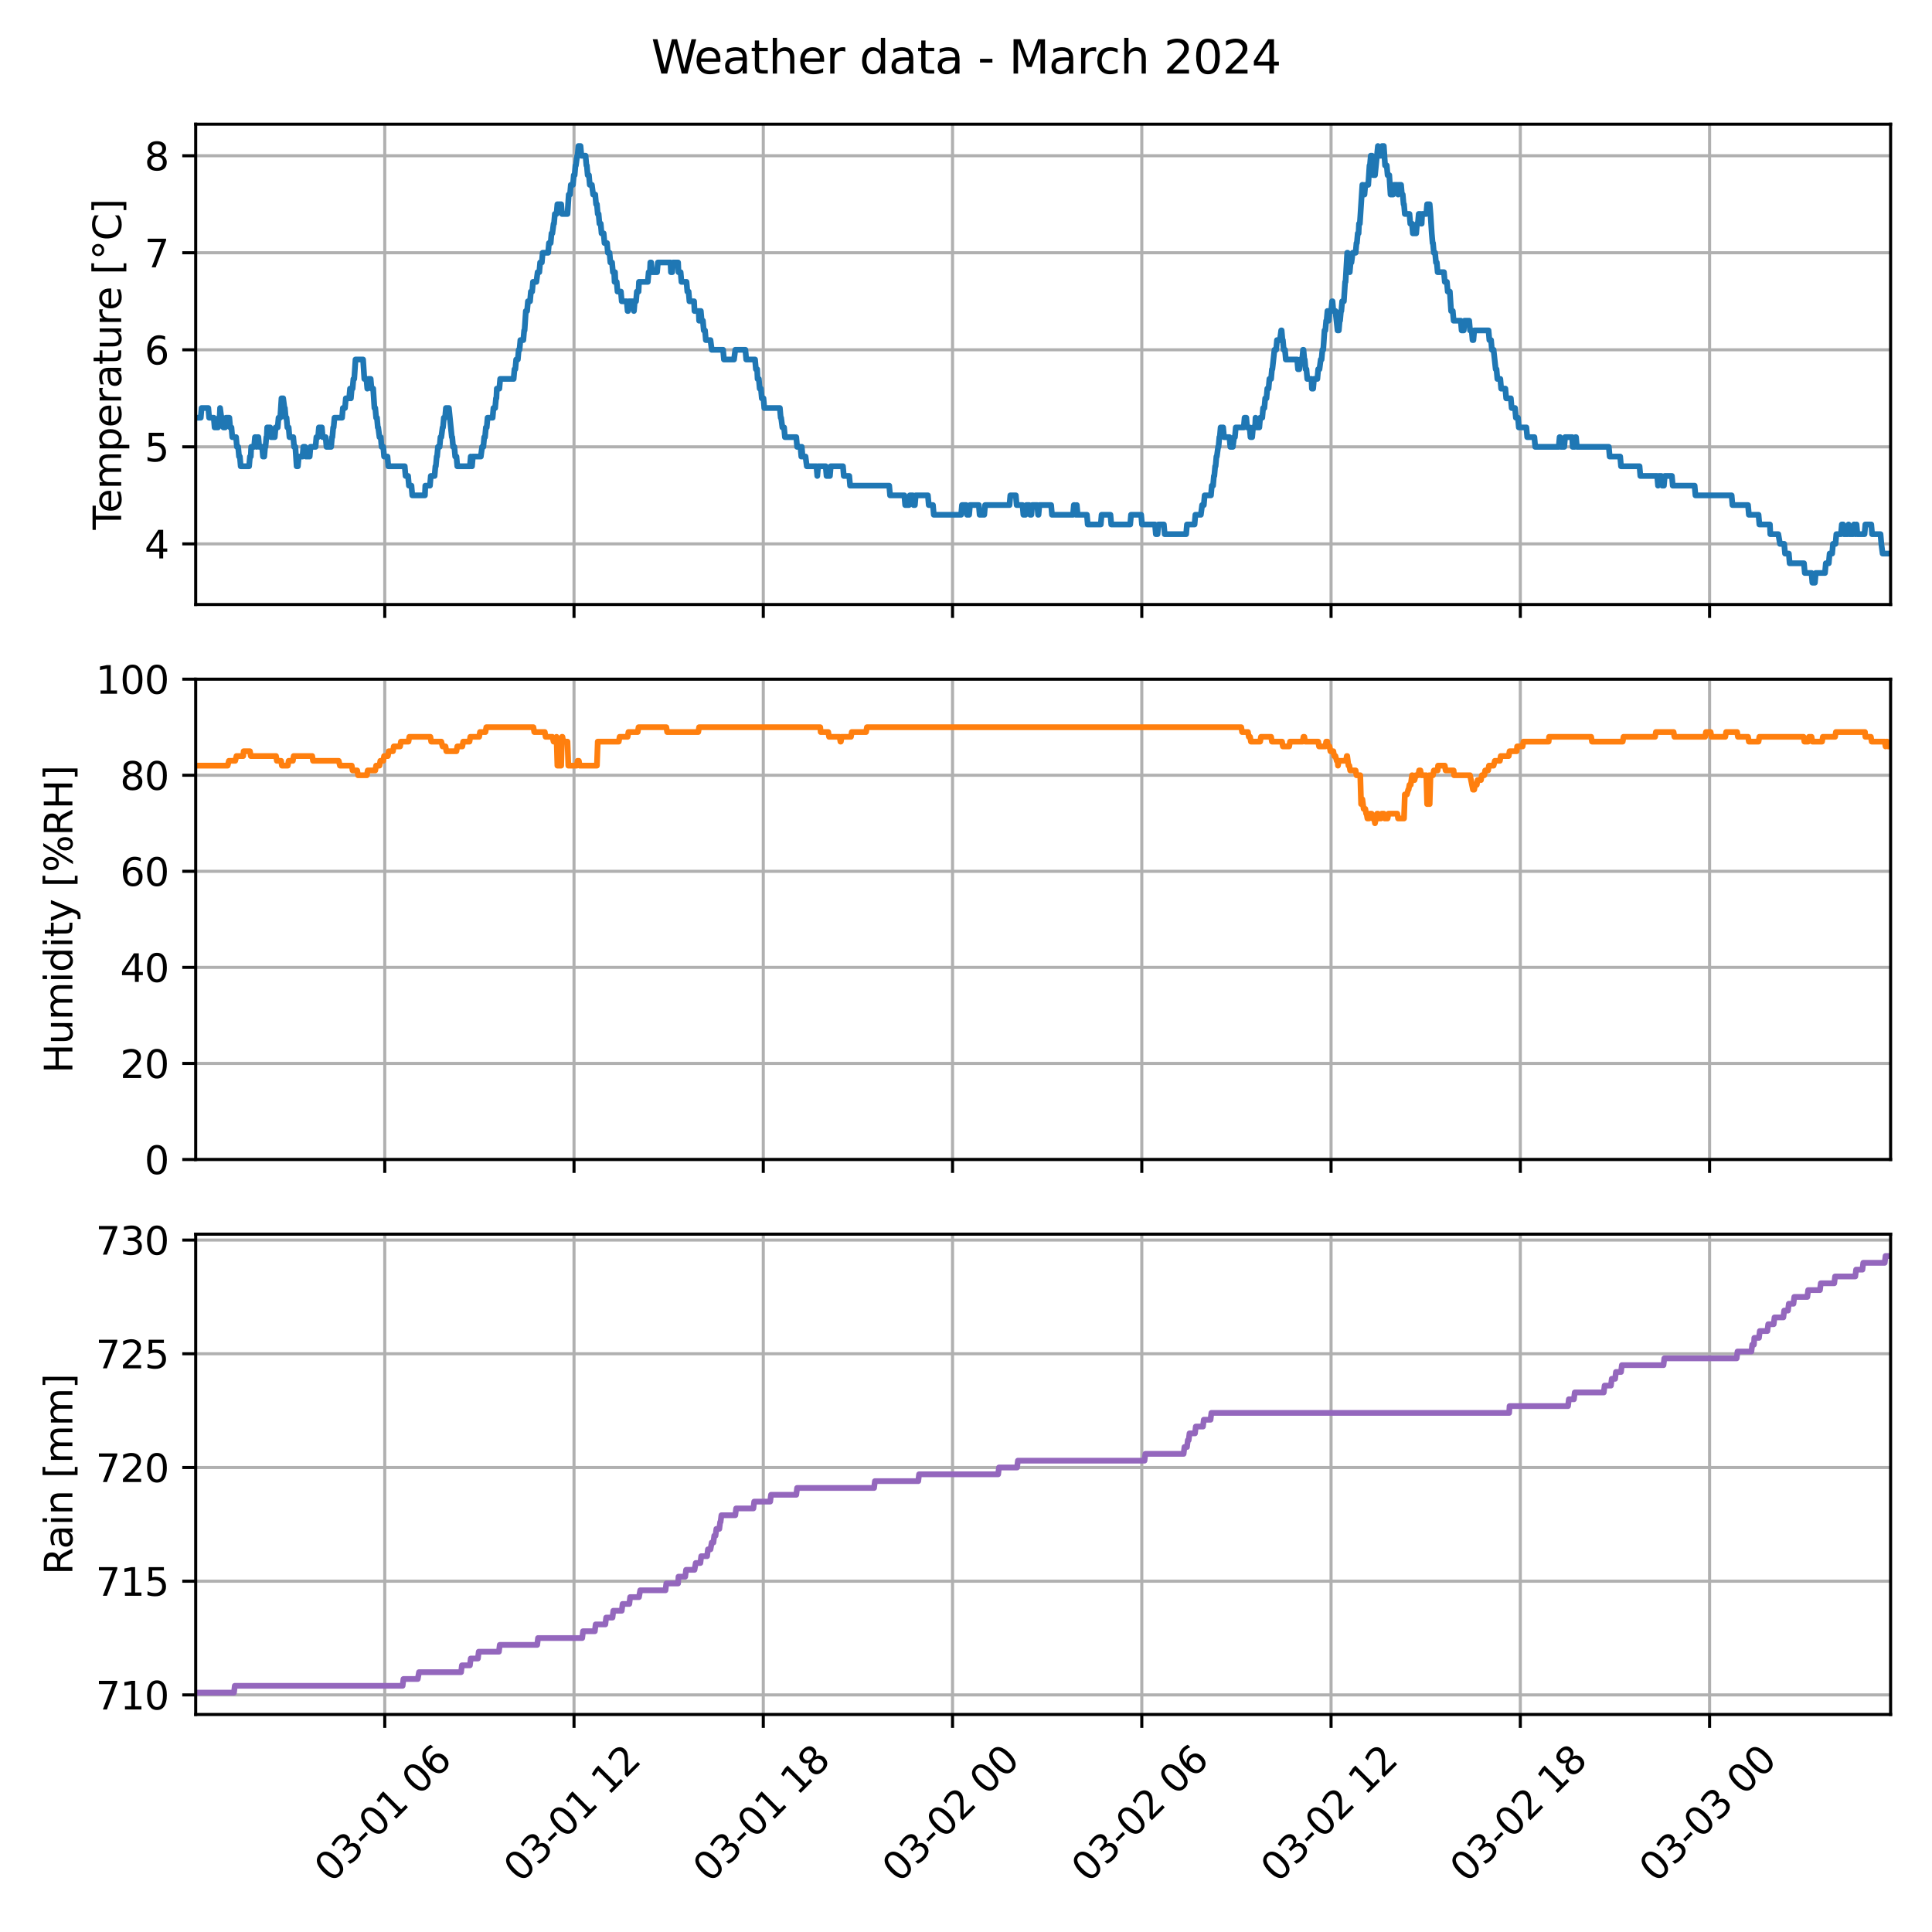 <?xml version="1.0" encoding="utf-8" standalone="no"?>
<!DOCTYPE svg PUBLIC "-//W3C//DTD SVG 1.1//EN"
  "http://www.w3.org/Graphics/SVG/1.1/DTD/svg11.dtd">
<svg xmlns:xlink="http://www.w3.org/1999/xlink" width="504pt" height="504pt" viewBox="0 0 504 504" xmlns="http://www.w3.org/2000/svg" version="1.1">
 <defs>
  <style type="text/css">*{stroke-linejoin: round; stroke-linecap: butt}</style>
 </defs>
 <g id="figure_1">
  <g id="patch_1">
   <path d="M 0 504 
L 504 504 
L 504 0 
L 0 0 
z
" style="fill: #ffffff"/>
  </g>
  <g id="axes_1">
   <g id="patch_2">
    <path d="M 51.05 157.701 
L 493.2 157.701 
L 493.2 32.4 
L 51.05 32.4 
z
" style="fill: #ffffff"/>
   </g>
   <g id="matplotlib.axis_1">
    <g id="xtick_1">
     <g id="line2d_1">
      <path d="M 100.373 157.701 
L 100.373 32.4 
" clip-path="url(#pe2c4293852)" style="fill: none; stroke: #b0b0b0; stroke-width: 0.8; stroke-linecap: square"/>
     </g>
     <g id="line2d_2">
      <defs>
       <path id="m6f49c9763f" d="M 0 0 
L 0 3.5 
" style="stroke: #000000; stroke-width: 0.8"/>
      </defs>
      <g>
       <use xlink:href="#m6f49c9763f" x="100.373" y="157.701" style="stroke: #000000; stroke-width: 0.8"/>
      </g>
     </g>
    </g>
    <g id="xtick_2">
     <g id="line2d_3">
      <path d="M 149.745 157.701 
L 149.745 32.4 
" clip-path="url(#pe2c4293852)" style="fill: none; stroke: #b0b0b0; stroke-width: 0.8; stroke-linecap: square"/>
     </g>
     <g id="line2d_4">
      <g>
       <use xlink:href="#m6f49c9763f" x="149.745" y="157.701" style="stroke: #000000; stroke-width: 0.8"/>
      </g>
     </g>
    </g>
    <g id="xtick_3">
     <g id="line2d_5">
      <path d="M 199.117 157.701 
L 199.117 32.4 
" clip-path="url(#pe2c4293852)" style="fill: none; stroke: #b0b0b0; stroke-width: 0.8; stroke-linecap: square"/>
     </g>
     <g id="line2d_6">
      <g>
       <use xlink:href="#m6f49c9763f" x="199.117" y="157.701" style="stroke: #000000; stroke-width: 0.8"/>
      </g>
     </g>
    </g>
    <g id="xtick_4">
     <g id="line2d_7">
      <path d="M 248.489 157.701 
L 248.489 32.4 
" clip-path="url(#pe2c4293852)" style="fill: none; stroke: #b0b0b0; stroke-width: 0.8; stroke-linecap: square"/>
     </g>
     <g id="line2d_8">
      <g>
       <use xlink:href="#m6f49c9763f" x="248.489" y="157.701" style="stroke: #000000; stroke-width: 0.8"/>
      </g>
     </g>
    </g>
    <g id="xtick_5">
     <g id="line2d_9">
      <path d="M 297.861 157.701 
L 297.861 32.4 
" clip-path="url(#pe2c4293852)" style="fill: none; stroke: #b0b0b0; stroke-width: 0.8; stroke-linecap: square"/>
     </g>
     <g id="line2d_10">
      <g>
       <use xlink:href="#m6f49c9763f" x="297.861" y="157.701" style="stroke: #000000; stroke-width: 0.8"/>
      </g>
     </g>
    </g>
    <g id="xtick_6">
     <g id="line2d_11">
      <path d="M 347.233 157.701 
L 347.233 32.4 
" clip-path="url(#pe2c4293852)" style="fill: none; stroke: #b0b0b0; stroke-width: 0.8; stroke-linecap: square"/>
     </g>
     <g id="line2d_12">
      <g>
       <use xlink:href="#m6f49c9763f" x="347.233" y="157.701" style="stroke: #000000; stroke-width: 0.8"/>
      </g>
     </g>
    </g>
    <g id="xtick_7">
     <g id="line2d_13">
      <path d="M 396.605 157.701 
L 396.605 32.4 
" clip-path="url(#pe2c4293852)" style="fill: none; stroke: #b0b0b0; stroke-width: 0.8; stroke-linecap: square"/>
     </g>
     <g id="line2d_14">
      <g>
       <use xlink:href="#m6f49c9763f" x="396.605" y="157.701" style="stroke: #000000; stroke-width: 0.8"/>
      </g>
     </g>
    </g>
    <g id="xtick_8">
     <g id="line2d_15">
      <path d="M 445.978 157.701 
L 445.978 32.4 
" clip-path="url(#pe2c4293852)" style="fill: none; stroke: #b0b0b0; stroke-width: 0.8; stroke-linecap: square"/>
     </g>
     <g id="line2d_16">
      <g>
       <use xlink:href="#m6f49c9763f" x="445.978" y="157.701" style="stroke: #000000; stroke-width: 0.8"/>
      </g>
     </g>
    </g>
   </g>
   <g id="matplotlib.axis_2">
    <g id="ytick_1">
     <g id="line2d_17">
      <path d="M 51.05 141.88 
L 493.2 141.88 
" clip-path="url(#pe2c4293852)" style="fill: none; stroke: #b0b0b0; stroke-width: 0.8; stroke-linecap: square"/>
     </g>
     <g id="line2d_18">
      <defs>
       <path id="m1dc7a539aa" d="M 0 0 
L -3.5 0 
" style="stroke: #000000; stroke-width: 0.8"/>
      </defs>
      <g>
       <use xlink:href="#m1dc7a539aa" x="51.05" y="141.88" style="stroke: #000000; stroke-width: 0.8"/>
      </g>
     </g>
     <g id="text_1">
      <!-- 4 -->
      <g transform="translate(37.688 145.679) scale(0.1 -0.1)">
       <defs>
        <path id="DejaVuSans-34" d="M 2419 4116 
L 825 1625 
L 2419 1625 
L 2419 4116 
z
M 2253 4666 
L 3047 4666 
L 3047 1625 
L 3713 1625 
L 3713 1100 
L 3047 1100 
L 3047 0 
L 2419 0 
L 2419 1100 
L 313 1100 
L 313 1709 
L 2253 4666 
z
" transform="scale(0.016)"/>
       </defs>
       <use xlink:href="#DejaVuSans-34"/>
      </g>
     </g>
    </g>
    <g id="ytick_2">
     <g id="line2d_19">
      <path d="M 51.05 116.567 
L 493.2 116.567 
" clip-path="url(#pe2c4293852)" style="fill: none; stroke: #b0b0b0; stroke-width: 0.8; stroke-linecap: square"/>
     </g>
     <g id="line2d_20">
      <g>
       <use xlink:href="#m1dc7a539aa" x="51.05" y="116.567" style="stroke: #000000; stroke-width: 0.8"/>
      </g>
     </g>
     <g id="text_2">
      <!-- 5 -->
      <g transform="translate(37.688 120.366) scale(0.1 -0.1)">
       <defs>
        <path id="DejaVuSans-35" d="M 691 4666 
L 3169 4666 
L 3169 4134 
L 1269 4134 
L 1269 2991 
Q 1406 3038 1543 3061 
Q 1681 3084 1819 3084 
Q 2600 3084 3056 2656 
Q 3513 2228 3513 1497 
Q 3513 744 3044 326 
Q 2575 -91 1722 -91 
Q 1428 -91 1123 -41 
Q 819 9 494 109 
L 494 744 
Q 775 591 1075 516 
Q 1375 441 1709 441 
Q 2250 441 2565 725 
Q 2881 1009 2881 1497 
Q 2881 1984 2565 2268 
Q 2250 2553 1709 2553 
Q 1456 2553 1204 2497 
Q 953 2441 691 2322 
L 691 4666 
z
" transform="scale(0.016)"/>
       </defs>
       <use xlink:href="#DejaVuSans-35"/>
      </g>
     </g>
    </g>
    <g id="ytick_3">
     <g id="line2d_21">
      <path d="M 51.05 91.253 
L 493.2 91.253 
" clip-path="url(#pe2c4293852)" style="fill: none; stroke: #b0b0b0; stroke-width: 0.8; stroke-linecap: square"/>
     </g>
     <g id="line2d_22">
      <g>
       <use xlink:href="#m1dc7a539aa" x="51.05" y="91.253" style="stroke: #000000; stroke-width: 0.8"/>
      </g>
     </g>
     <g id="text_3">
      <!-- 6 -->
      <g transform="translate(37.688 95.053) scale(0.1 -0.1)">
       <defs>
        <path id="DejaVuSans-36" d="M 2113 2584 
Q 1688 2584 1439 2293 
Q 1191 2003 1191 1497 
Q 1191 994 1439 701 
Q 1688 409 2113 409 
Q 2538 409 2786 701 
Q 3034 994 3034 1497 
Q 3034 2003 2786 2293 
Q 2538 2584 2113 2584 
z
M 3366 4563 
L 3366 3988 
Q 3128 4100 2886 4159 
Q 2644 4219 2406 4219 
Q 1781 4219 1451 3797 
Q 1122 3375 1075 2522 
Q 1259 2794 1537 2939 
Q 1816 3084 2150 3084 
Q 2853 3084 3261 2657 
Q 3669 2231 3669 1497 
Q 3669 778 3244 343 
Q 2819 -91 2113 -91 
Q 1303 -91 875 529 
Q 447 1150 447 2328 
Q 447 3434 972 4092 
Q 1497 4750 2381 4750 
Q 2619 4750 2861 4703 
Q 3103 4656 3366 4563 
z
" transform="scale(0.016)"/>
       </defs>
       <use xlink:href="#DejaVuSans-36"/>
      </g>
     </g>
    </g>
    <g id="ytick_4">
     <g id="line2d_23">
      <path d="M 51.05 65.94 
L 493.2 65.94 
" clip-path="url(#pe2c4293852)" style="fill: none; stroke: #b0b0b0; stroke-width: 0.8; stroke-linecap: square"/>
     </g>
     <g id="line2d_24">
      <g>
       <use xlink:href="#m1dc7a539aa" x="51.05" y="65.94" style="stroke: #000000; stroke-width: 0.8"/>
      </g>
     </g>
     <g id="text_4">
      <!-- 7 -->
      <g transform="translate(37.688 69.739) scale(0.1 -0.1)">
       <defs>
        <path id="DejaVuSans-37" d="M 525 4666 
L 3525 4666 
L 3525 4397 
L 1831 0 
L 1172 0 
L 2766 4134 
L 525 4134 
L 525 4666 
z
" transform="scale(0.016)"/>
       </defs>
       <use xlink:href="#DejaVuSans-37"/>
      </g>
     </g>
    </g>
    <g id="ytick_5">
     <g id="line2d_25">
      <path d="M 51.05 40.627 
L 493.2 40.627 
" clip-path="url(#pe2c4293852)" style="fill: none; stroke: #b0b0b0; stroke-width: 0.8; stroke-linecap: square"/>
     </g>
     <g id="line2d_26">
      <g>
       <use xlink:href="#m1dc7a539aa" x="51.05" y="40.627" style="stroke: #000000; stroke-width: 0.8"/>
      </g>
     </g>
     <g id="text_5">
      <!-- 8 -->
      <g transform="translate(37.688 44.426) scale(0.1 -0.1)">
       <defs>
        <path id="DejaVuSans-38" d="M 2034 2216 
Q 1584 2216 1326 1975 
Q 1069 1734 1069 1313 
Q 1069 891 1326 650 
Q 1584 409 2034 409 
Q 2484 409 2743 651 
Q 3003 894 3003 1313 
Q 3003 1734 2745 1975 
Q 2488 2216 2034 2216 
z
M 1403 2484 
Q 997 2584 770 2862 
Q 544 3141 544 3541 
Q 544 4100 942 4425 
Q 1341 4750 2034 4750 
Q 2731 4750 3128 4425 
Q 3525 4100 3525 3541 
Q 3525 3141 3298 2862 
Q 3072 2584 2669 2484 
Q 3125 2378 3379 2068 
Q 3634 1759 3634 1313 
Q 3634 634 3220 271 
Q 2806 -91 2034 -91 
Q 1263 -91 848 271 
Q 434 634 434 1313 
Q 434 1759 690 2068 
Q 947 2378 1403 2484 
z
M 1172 3481 
Q 1172 3119 1398 2916 
Q 1625 2713 2034 2713 
Q 2441 2713 2670 2916 
Q 2900 3119 2900 3481 
Q 2900 3844 2670 4047 
Q 2441 4250 2034 4250 
Q 1625 4250 1398 4047 
Q 1172 3844 1172 3481 
z
" transform="scale(0.016)"/>
       </defs>
       <use xlink:href="#DejaVuSans-38"/>
      </g>
     </g>
    </g>
    <g id="text_6">
     <!-- Temperature [°C] -->
     <g transform="translate(31.608 138.202) rotate(-90) scale(0.1 -0.1)">
      <defs>
       <path id="DejaVuSans-54" d="M -19 4666 
L 3928 4666 
L 3928 4134 
L 2272 4134 
L 2272 0 
L 1638 0 
L 1638 4134 
L -19 4134 
L -19 4666 
z
" transform="scale(0.016)"/>
       <path id="DejaVuSans-65" d="M 3597 1894 
L 3597 1613 
L 953 1613 
Q 991 1019 1311 708 
Q 1631 397 2203 397 
Q 2534 397 2845 478 
Q 3156 559 3463 722 
L 3463 178 
Q 3153 47 2828 -22 
Q 2503 -91 2169 -91 
Q 1331 -91 842 396 
Q 353 884 353 1716 
Q 353 2575 817 3079 
Q 1281 3584 2069 3584 
Q 2775 3584 3186 3129 
Q 3597 2675 3597 1894 
z
M 3022 2063 
Q 3016 2534 2758 2815 
Q 2500 3097 2075 3097 
Q 1594 3097 1305 2825 
Q 1016 2553 972 2059 
L 3022 2063 
z
" transform="scale(0.016)"/>
       <path id="DejaVuSans-6d" d="M 3328 2828 
Q 3544 3216 3844 3400 
Q 4144 3584 4550 3584 
Q 5097 3584 5394 3201 
Q 5691 2819 5691 2113 
L 5691 0 
L 5113 0 
L 5113 2094 
Q 5113 2597 4934 2840 
Q 4756 3084 4391 3084 
Q 3944 3084 3684 2787 
Q 3425 2491 3425 1978 
L 3425 0 
L 2847 0 
L 2847 2094 
Q 2847 2600 2669 2842 
Q 2491 3084 2119 3084 
Q 1678 3084 1418 2786 
Q 1159 2488 1159 1978 
L 1159 0 
L 581 0 
L 581 3500 
L 1159 3500 
L 1159 2956 
Q 1356 3278 1631 3431 
Q 1906 3584 2284 3584 
Q 2666 3584 2933 3390 
Q 3200 3197 3328 2828 
z
" transform="scale(0.016)"/>
       <path id="DejaVuSans-70" d="M 1159 525 
L 1159 -1331 
L 581 -1331 
L 581 3500 
L 1159 3500 
L 1159 2969 
Q 1341 3281 1617 3432 
Q 1894 3584 2278 3584 
Q 2916 3584 3314 3078 
Q 3713 2572 3713 1747 
Q 3713 922 3314 415 
Q 2916 -91 2278 -91 
Q 1894 -91 1617 61 
Q 1341 213 1159 525 
z
M 3116 1747 
Q 3116 2381 2855 2742 
Q 2594 3103 2138 3103 
Q 1681 3103 1420 2742 
Q 1159 2381 1159 1747 
Q 1159 1113 1420 752 
Q 1681 391 2138 391 
Q 2594 391 2855 752 
Q 3116 1113 3116 1747 
z
" transform="scale(0.016)"/>
       <path id="DejaVuSans-72" d="M 2631 2963 
Q 2534 3019 2420 3045 
Q 2306 3072 2169 3072 
Q 1681 3072 1420 2755 
Q 1159 2438 1159 1844 
L 1159 0 
L 581 0 
L 581 3500 
L 1159 3500 
L 1159 2956 
Q 1341 3275 1631 3429 
Q 1922 3584 2338 3584 
Q 2397 3584 2469 3576 
Q 2541 3569 2628 3553 
L 2631 2963 
z
" transform="scale(0.016)"/>
       <path id="DejaVuSans-61" d="M 2194 1759 
Q 1497 1759 1228 1600 
Q 959 1441 959 1056 
Q 959 750 1161 570 
Q 1363 391 1709 391 
Q 2188 391 2477 730 
Q 2766 1069 2766 1631 
L 2766 1759 
L 2194 1759 
z
M 3341 1997 
L 3341 0 
L 2766 0 
L 2766 531 
Q 2569 213 2275 61 
Q 1981 -91 1556 -91 
Q 1019 -91 701 211 
Q 384 513 384 1019 
Q 384 1609 779 1909 
Q 1175 2209 1959 2209 
L 2766 2209 
L 2766 2266 
Q 2766 2663 2505 2880 
Q 2244 3097 1772 3097 
Q 1472 3097 1187 3025 
Q 903 2953 641 2809 
L 641 3341 
Q 956 3463 1253 3523 
Q 1550 3584 1831 3584 
Q 2591 3584 2966 3190 
Q 3341 2797 3341 1997 
z
" transform="scale(0.016)"/>
       <path id="DejaVuSans-74" d="M 1172 4494 
L 1172 3500 
L 2356 3500 
L 2356 3053 
L 1172 3053 
L 1172 1153 
Q 1172 725 1289 603 
Q 1406 481 1766 481 
L 2356 481 
L 2356 0 
L 1766 0 
Q 1100 0 847 248 
Q 594 497 594 1153 
L 594 3053 
L 172 3053 
L 172 3500 
L 594 3500 
L 594 4494 
L 1172 4494 
z
" transform="scale(0.016)"/>
       <path id="DejaVuSans-75" d="M 544 1381 
L 544 3500 
L 1119 3500 
L 1119 1403 
Q 1119 906 1312 657 
Q 1506 409 1894 409 
Q 2359 409 2629 706 
Q 2900 1003 2900 1516 
L 2900 3500 
L 3475 3500 
L 3475 0 
L 2900 0 
L 2900 538 
Q 2691 219 2414 64 
Q 2138 -91 1772 -91 
Q 1169 -91 856 284 
Q 544 659 544 1381 
z
M 1991 3584 
L 1991 3584 
z
" transform="scale(0.016)"/>
       <path id="DejaVuSans-20" transform="scale(0.016)"/>
       <path id="DejaVuSans-5b" d="M 550 4863 
L 1875 4863 
L 1875 4416 
L 1125 4416 
L 1125 -397 
L 1875 -397 
L 1875 -844 
L 550 -844 
L 550 4863 
z
" transform="scale(0.016)"/>
       <path id="DejaVuSans-b0" d="M 1600 4347 
Q 1350 4347 1178 4173 
Q 1006 4000 1006 3750 
Q 1006 3503 1178 3333 
Q 1350 3163 1600 3163 
Q 1850 3163 2022 3333 
Q 2194 3503 2194 3750 
Q 2194 3997 2020 4172 
Q 1847 4347 1600 4347 
z
M 1600 4750 
Q 1800 4750 1984 4673 
Q 2169 4597 2303 4453 
Q 2447 4313 2519 4134 
Q 2591 3956 2591 3750 
Q 2591 3338 2302 3052 
Q 2013 2766 1594 2766 
Q 1172 2766 890 3047 
Q 609 3328 609 3750 
Q 609 4169 896 4459 
Q 1184 4750 1600 4750 
z
" transform="scale(0.016)"/>
       <path id="DejaVuSans-43" d="M 4122 4306 
L 4122 3641 
Q 3803 3938 3442 4084 
Q 3081 4231 2675 4231 
Q 1875 4231 1450 3742 
Q 1025 3253 1025 2328 
Q 1025 1406 1450 917 
Q 1875 428 2675 428 
Q 3081 428 3442 575 
Q 3803 722 4122 1019 
L 4122 359 
Q 3791 134 3420 21 
Q 3050 -91 2638 -91 
Q 1578 -91 968 557 
Q 359 1206 359 2328 
Q 359 3453 968 4101 
Q 1578 4750 2638 4750 
Q 3056 4750 3426 4639 
Q 3797 4528 4122 4306 
z
" transform="scale(0.016)"/>
       <path id="DejaVuSans-5d" d="M 1947 4863 
L 1947 -844 
L 622 -844 
L 622 -397 
L 1369 -397 
L 1369 4416 
L 622 4416 
L 622 4863 
L 1947 4863 
z
" transform="scale(0.016)"/>
      </defs>
      <use xlink:href="#DejaVuSans-54"/>
      <use xlink:href="#DejaVuSans-65" x="44.084"/>
      <use xlink:href="#DejaVuSans-6d" x="105.607"/>
      <use xlink:href="#DejaVuSans-70" x="203.02"/>
      <use xlink:href="#DejaVuSans-65" x="266.496"/>
      <use xlink:href="#DejaVuSans-72" x="328.02"/>
      <use xlink:href="#DejaVuSans-61" x="369.133"/>
      <use xlink:href="#DejaVuSans-74" x="430.412"/>
      <use xlink:href="#DejaVuSans-75" x="469.621"/>
      <use xlink:href="#DejaVuSans-72" x="533"/>
      <use xlink:href="#DejaVuSans-65" x="571.863"/>
      <use xlink:href="#DejaVuSans-20" x="633.387"/>
      <use xlink:href="#DejaVuSans-5b" x="665.174"/>
      <use xlink:href="#DejaVuSans-b0" x="704.188"/>
      <use xlink:href="#DejaVuSans-43" x="754.188"/>
      <use xlink:href="#DejaVuSans-5d" x="824.012"/>
     </g>
    </g>
   </g>
   <g id="line2d_27">
    <path d="M 51.05 108.973 
L 52.367 108.973 
L 52.586 106.441 
L 54.341 106.441 
L 54.561 108.973 
L 55.768 108.973 
L 55.988 111.504 
L 56.865 111.504 
L 57.085 108.973 
L 57.304 108.973 
L 57.414 106.441 
L 57.743 108.973 
L 58.072 108.973 
L 58.291 111.504 
L 58.73 111.504 
L 58.949 108.973 
L 59.827 108.973 
L 60.047 111.504 
L 60.376 111.504 
L 60.596 114.035 
L 61.584 114.035 
L 61.802 116.567 
L 62.132 116.567 
L 62.351 119.098 
L 62.571 119.098 
L 62.79 121.629 
L 64.984 121.629 
L 65.204 119.098 
L 65.423 119.098 
L 65.532 116.567 
L 66.301 116.567 
L 66.52 114.035 
L 66.74 114.035 
L 66.959 116.567 
L 67.179 114.035 
L 67.398 114.035 
L 67.618 116.567 
L 68.385 116.567 
L 68.604 119.098 
L 68.934 119.098 
L 69.153 116.567 
L 69.263 116.567 
L 69.482 114.035 
L 69.592 114.035 
L 69.702 111.504 
L 70.47 111.504 
L 70.689 114.035 
L 71.676 114.035 
L 71.896 111.504 
L 72.445 111.504 
L 72.664 108.973 
L 73.103 108.973 
L 73.432 103.91 
L 73.872 103.91 
L 74.2 106.441 
L 74.31 106.441 
L 74.529 108.973 
L 74.748 108.973 
L 74.968 111.504 
L 75.298 111.504 
L 75.517 114.035 
L 76.504 114.035 
L 76.723 116.567 
L 77.053 116.567 
L 77.382 121.629 
L 77.711 121.629 
L 77.931 119.098 
L 78.918 119.098 
L 79.137 116.567 
L 79.576 116.567 
L 79.795 119.098 
L 80.783 119.098 
L 81.003 116.567 
L 82.319 116.567 
L 82.539 114.035 
L 82.978 114.035 
L 83.197 111.504 
L 83.964 111.504 
L 84.185 114.035 
L 84.952 114.035 
L 85.172 116.567 
L 86.379 116.567 
L 86.598 114.035 
L 86.708 114.035 
L 86.927 111.504 
L 87.036 111.504 
L 87.256 108.973 
L 89.231 108.973 
L 89.45 106.441 
L 89.999 106.441 
L 90.219 103.91 
L 91.096 103.91 
L 91.316 101.379 
L 91.535 103.91 
L 91.755 101.379 
L 91.974 101.379 
L 92.194 98.847 
L 92.413 98.847 
L 92.742 93.785 
L 94.716 93.785 
L 95.046 98.847 
L 95.594 98.847 
L 95.814 101.379 
L 96.033 98.847 
L 96.692 98.847 
L 96.911 101.379 
L 97.35 101.379 
L 97.679 106.441 
L 97.899 106.441 
L 98.118 108.973 
L 98.338 108.973 
L 98.557 111.504 
L 98.667 111.504 
L 98.996 114.035 
L 99.324 114.035 
L 99.544 116.567 
L 99.983 116.567 
L 100.202 119.098 
L 101.08 119.098 
L 101.299 121.629 
L 105.579 121.629 
L 105.798 124.161 
L 106.456 124.161 
L 106.676 126.692 
L 107.334 126.692 
L 107.554 129.223 
L 110.845 129.223 
L 110.954 126.692 
L 112.162 126.692 
L 112.381 124.161 
L 113.368 124.161 
L 113.587 121.629 
L 113.698 121.629 
L 113.917 119.098 
L 114.026 119.098 
L 114.246 116.567 
L 114.685 116.567 
L 114.904 114.035 
L 115.123 114.035 
L 115.453 111.504 
L 115.562 111.504 
L 115.782 108.973 
L 116.111 108.973 
L 116.331 106.441 
L 117.098 106.441 
L 117.867 114.035 
L 117.976 114.035 
L 118.195 116.567 
L 118.525 116.567 
L 118.745 119.098 
L 119.073 119.098 
L 119.294 121.629 
L 122.584 121.629 
L 122.803 119.098 
L 123.023 121.629 
L 123.133 121.629 
L 123.352 119.098 
L 125.437 119.098 
L 125.766 116.567 
L 126.095 116.567 
L 126.314 114.035 
L 126.534 114.035 
L 126.753 111.504 
L 126.973 111.504 
L 127.192 108.973 
L 128.509 108.973 
L 128.728 106.441 
L 129.167 106.441 
L 129.386 103.91 
L 129.497 103.91 
L 129.607 101.379 
L 130.264 101.379 
L 130.483 98.847 
L 133.994 98.847 
L 134.214 96.316 
L 134.433 96.316 
L 134.653 93.785 
L 135.091 93.785 
L 135.311 91.253 
L 135.53 91.253 
L 135.75 88.722 
L 136.518 88.722 
L 136.738 86.191 
L 136.847 86.191 
L 137.177 81.128 
L 137.505 81.128 
L 137.725 78.597 
L 138.274 78.597 
L 138.493 76.065 
L 138.822 76.065 
L 139.041 73.534 
L 139.92 73.534 
L 140.248 71.003 
L 140.687 71.003 
L 140.907 68.471 
L 141.346 68.471 
L 141.565 65.94 
L 142.991 65.94 
L 143.21 63.409 
L 143.649 63.409 
L 143.869 60.877 
L 144.089 60.877 
L 144.418 58.346 
L 144.527 58.346 
L 144.746 55.815 
L 145.185 55.815 
L 145.405 53.283 
L 146.392 53.283 
L 146.612 55.815 
L 148.038 55.815 
L 148.367 50.752 
L 148.696 50.752 
L 148.915 48.221 
L 149.465 48.221 
L 149.684 45.689 
L 149.903 45.689 
L 150.123 43.158 
L 150.233 43.158 
L 150.561 40.627 
L 150.671 40.627 
L 150.89 38.095 
L 151.439 38.095 
L 151.659 40.627 
L 152.756 40.627 
L 152.975 43.158 
L 153.085 43.158 
L 153.304 45.689 
L 153.634 45.689 
L 153.853 48.221 
L 154.402 48.221 
L 154.731 50.752 
L 155.279 50.752 
L 155.498 53.283 
L 155.718 53.283 
L 155.937 55.815 
L 156.157 55.815 
L 156.376 58.346 
L 156.705 58.346 
L 156.925 60.877 
L 157.473 60.877 
L 157.693 63.409 
L 158.351 63.409 
L 158.571 65.94 
L 159.009 65.94 
L 159.229 68.471 
L 159.667 68.471 
L 159.887 71.003 
L 160.217 71.003 
L 160.326 73.534 
L 160.436 71.003 
L 160.546 73.534 
L 160.875 73.534 
L 161.094 76.065 
L 161.972 76.065 
L 162.191 78.597 
L 163.508 78.597 
L 163.727 81.128 
L 163.837 81.128 
L 164.056 78.597 
L 165.153 78.597 
L 165.373 81.128 
L 165.592 78.597 
L 165.922 78.597 
L 166.141 76.065 
L 166.58 76.065 
L 166.689 73.534 
L 168.993 73.534 
L 169.213 71.003 
L 169.542 71.003 
L 169.652 68.471 
L 169.761 71.003 
L 169.871 68.471 
L 170.091 71.003 
L 171.407 71.003 
L 171.627 68.471 
L 174.918 68.471 
L 175.028 71.003 
L 175.357 71.003 
L 175.576 68.471 
L 176.893 68.471 
L 177.002 71.003 
L 177.551 71.003 
L 177.771 73.534 
L 179.087 73.534 
L 179.306 76.065 
L 179.635 76.065 
L 179.855 78.597 
L 181.062 78.597 
L 181.171 81.128 
L 182.269 81.128 
L 182.379 83.659 
L 182.598 81.128 
L 182.707 83.659 
L 182.818 81.128 
L 183.037 83.659 
L 183.367 83.659 
L 183.585 86.191 
L 183.915 86.191 
L 184.134 88.722 
L 185.342 88.722 
L 185.67 91.253 
L 188.632 91.253 
L 188.851 93.785 
L 191.485 93.785 
L 191.814 91.253 
L 194.447 91.253 
L 194.667 93.785 
L 196.97 93.785 
L 197.19 96.316 
L 197.519 96.316 
L 197.629 98.847 
L 197.958 98.847 
L 198.178 101.379 
L 198.506 101.379 
L 198.726 103.91 
L 199.165 103.91 
L 199.384 106.441 
L 203.444 106.441 
L 203.663 108.973 
L 203.773 108.973 
L 204.102 111.504 
L 204.541 111.504 
L 204.761 114.035 
L 207.722 114.035 
L 207.942 116.567 
L 208.82 116.567 
L 209.039 119.098 
L 209.149 116.567 
L 209.369 119.098 
L 210.137 119.098 
L 210.466 121.629 
L 212.989 121.629 
L 213.208 124.161 
L 213.428 121.629 
L 215.402 121.629 
L 215.622 124.161 
L 216.5 124.161 
L 216.719 121.629 
L 219.901 121.629 
L 220.12 124.161 
L 221.546 124.161 
L 221.766 126.692 
L 231.97 126.692 
L 232.189 129.223 
L 235.919 129.223 
L 236.139 131.755 
L 237.126 131.755 
L 237.345 129.223 
L 238.114 129.223 
L 238.333 131.755 
L 238.662 131.755 
L 238.881 129.223 
L 242.064 129.223 
L 242.283 131.755 
L 243.38 131.755 
L 243.599 134.286 
L 250.731 134.286 
L 250.95 131.755 
L 252.047 131.755 
L 252.267 134.286 
L 252.816 134.286 
L 253.035 131.755 
L 255.339 131.755 
L 255.559 134.286 
L 256.765 134.286 
L 256.985 131.755 
L 263.348 131.755 
L 263.568 129.223 
L 264.994 129.223 
L 265.213 131.755 
L 266.749 131.755 
L 266.968 134.286 
L 267.517 134.286 
L 267.737 131.755 
L 268.504 131.755 
L 268.724 134.286 
L 269.053 134.286 
L 269.273 131.755 
L 270.589 131.755 
L 270.809 134.286 
L 270.918 134.286 
L 271.138 131.755 
L 274.21 131.755 
L 274.429 134.286 
L 279.915 134.286 
L 280.134 131.755 
L 280.354 131.755 
L 280.683 134.286 
L 280.792 134.286 
L 280.903 131.755 
L 281.122 134.286 
L 283.536 134.286 
L 283.755 136.817 
L 287.156 136.817 
L 287.375 134.286 
L 289.68 134.286 
L 289.899 136.817 
L 294.837 136.817 
L 295.055 134.286 
L 297.688 134.286 
L 297.908 136.817 
L 301.309 136.817 
L 301.529 139.349 
L 301.968 139.349 
L 302.187 136.817 
L 303.613 136.817 
L 303.833 139.349 
L 309.428 139.349 
L 309.648 136.817 
L 311.623 136.817 
L 311.842 134.286 
L 313.268 134.286 
L 313.597 131.755 
L 314.037 131.755 
L 314.256 129.223 
L 315.901 129.223 
L 316.121 126.692 
L 316.45 126.692 
L 316.67 124.161 
L 316.779 124.161 
L 316.998 121.629 
L 317.109 121.629 
L 317.328 119.098 
L 317.437 119.098 
L 317.767 116.567 
L 317.876 116.567 
L 318.095 114.035 
L 318.206 114.035 
L 318.425 111.504 
L 319.083 111.504 
L 319.303 114.035 
L 320.729 114.035 
L 320.948 116.567 
L 321.607 116.567 
L 321.936 114.035 
L 322.155 114.035 
L 322.375 111.504 
L 324.459 111.504 
L 324.678 108.973 
L 325.117 108.973 
L 325.337 111.504 
L 325.995 111.504 
L 326.214 114.035 
L 326.653 114.035 
L 326.873 111.504 
L 327.422 111.504 
L 327.531 108.973 
L 327.75 111.504 
L 328.519 111.504 
L 328.738 108.973 
L 329.286 108.973 
L 329.506 106.441 
L 329.835 106.441 
L 330.054 103.91 
L 330.383 103.91 
L 330.603 101.379 
L 330.932 101.379 
L 331.152 98.847 
L 331.591 98.847 
L 331.81 96.316 
L 331.92 96.316 
L 332.469 91.253 
L 332.907 91.253 
L 333.127 88.722 
L 333.894 88.722 
L 334.224 86.191 
L 334.333 86.191 
L 334.553 88.722 
L 334.663 88.722 
L 334.882 91.253 
L 335.211 91.253 
L 335.43 93.785 
L 338.393 93.785 
L 338.613 96.316 
L 338.942 96.316 
L 339.161 93.785 
L 339.71 93.785 
L 339.929 91.253 
L 340.038 91.253 
L 340.259 93.785 
L 340.368 93.785 
L 340.587 96.316 
L 340.807 96.316 
L 341.026 98.847 
L 342.123 98.847 
L 342.234 101.379 
L 342.562 101.379 
L 342.782 98.847 
L 343.659 98.847 
L 343.879 96.316 
L 344.208 96.316 
L 344.537 93.785 
L 344.756 93.785 
L 344.976 91.253 
L 345.195 91.253 
L 345.524 86.191 
L 345.744 86.191 
L 345.963 83.659 
L 346.073 83.659 
L 346.292 81.128 
L 346.403 81.128 
L 346.621 83.659 
L 346.841 81.128 
L 347.28 81.128 
L 347.499 78.597 
L 347.609 78.597 
L 347.828 81.128 
L 348.377 81.128 
L 348.926 86.191 
L 349.254 86.191 
L 349.474 83.659 
L 349.584 83.659 
L 349.804 81.128 
L 349.913 81.128 
L 350.132 78.597 
L 350.572 78.597 
L 350.901 73.534 
L 351.01 73.534 
L 351.449 65.94 
L 351.559 65.94 
L 351.778 68.471 
L 351.888 68.471 
L 352.107 71.003 
L 352.326 68.471 
L 352.547 68.471 
L 352.875 65.94 
L 353.643 65.94 
L 353.862 63.409 
L 353.973 63.409 
L 354.192 60.877 
L 354.411 60.877 
L 354.521 58.346 
L 354.741 58.346 
L 355.07 53.283 
L 355.398 48.221 
L 355.508 48.221 
L 355.728 50.752 
L 355.947 50.752 
L 356.167 48.221 
L 356.934 48.221 
L 357.264 43.158 
L 357.373 43.158 
L 357.593 40.627 
L 357.922 40.627 
L 358.251 45.689 
L 358.69 45.689 
L 359.458 38.095 
L 359.678 40.627 
L 360.336 40.627 
L 360.555 38.095 
L 360.994 38.095 
L 361.323 43.158 
L 361.762 43.158 
L 361.981 45.689 
L 362.42 45.689 
L 362.75 50.752 
L 363.408 50.752 
L 363.628 48.221 
L 364.505 48.221 
L 364.725 50.752 
L 364.834 48.221 
L 365.492 48.221 
L 365.712 50.752 
L 365.931 50.752 
L 366.15 53.283 
L 366.261 53.283 
L 366.48 55.815 
L 367.686 55.815 
L 367.906 58.346 
L 368.345 58.346 
L 368.564 60.877 
L 369.442 60.877 
L 369.661 58.346 
L 369.881 58.346 
L 370.1 55.815 
L 370.539 55.815 
L 370.758 58.346 
L 370.868 58.346 
L 370.978 55.815 
L 372.075 55.815 
L 372.294 53.283 
L 372.733 53.283 
L 372.844 55.815 
L 372.953 53.283 
L 373.173 55.815 
L 373.502 60.877 
L 373.721 63.409 
L 373.83 63.409 
L 374.05 65.94 
L 374.379 65.94 
L 374.599 68.471 
L 374.818 68.471 
L 375.038 71.003 
L 376.683 71.003 
L 376.902 73.534 
L 377.451 73.534 
L 377.671 76.065 
L 378.219 76.065 
L 378.548 81.128 
L 378.988 81.128 
L 379.207 83.659 
L 381.072 83.659 
L 381.291 86.191 
L 381.84 86.191 
L 382.059 83.659 
L 383.266 83.659 
L 383.486 86.191 
L 383.924 86.191 
L 384.144 88.722 
L 384.363 88.722 
L 384.582 86.191 
L 388.313 86.191 
L 388.532 88.722 
L 388.971 88.722 
L 389.19 91.253 
L 389.629 91.253 
L 390.178 96.316 
L 390.398 96.316 
L 390.617 98.847 
L 391.385 98.847 
L 391.604 101.379 
L 392.701 101.379 
L 392.921 103.91 
L 394.128 103.91 
L 394.347 106.441 
L 395.225 106.441 
L 395.445 108.973 
L 395.994 108.973 
L 396.212 111.504 
L 398.187 111.504 
L 398.406 114.035 
L 400.272 114.035 
L 400.492 116.567 
L 406.635 116.567 
L 406.855 114.035 
L 406.964 114.035 
L 407.184 116.567 
L 408.061 116.567 
L 408.282 114.035 
L 410.146 114.035 
L 410.256 116.567 
L 410.805 116.567 
L 411.024 114.035 
L 411.133 114.035 
L 411.353 116.567 
L 419.691 116.567 
L 419.911 119.098 
L 422.654 119.098 
L 422.873 121.629 
L 427.701 121.629 
L 427.92 124.161 
L 432.309 124.161 
L 432.528 126.692 
L 432.748 124.161 
L 433.406 124.161 
L 433.625 126.692 
L 434.064 126.692 
L 434.284 124.161 
L 436.148 124.161 
L 436.368 126.692 
L 442.073 126.692 
L 442.292 129.223 
L 451.729 129.223 
L 451.947 131.755 
L 456.007 131.755 
L 456.227 134.286 
L 458.75 134.286 
L 458.969 136.817 
L 461.712 136.817 
L 461.822 139.349 
L 463.907 139.349 
L 464.345 141.88 
L 465.443 141.88 
L 465.662 144.411 
L 466.649 144.411 
L 466.868 146.943 
L 470.599 146.943 
L 470.818 149.474 
L 472.574 149.474 
L 472.793 152.005 
L 473.451 152.005 
L 473.671 149.474 
L 476.084 149.474 
L 476.304 146.943 
L 477.072 146.943 
L 477.292 144.411 
L 477.95 144.411 
L 478.169 141.88 
L 478.828 141.88 
L 479.047 139.349 
L 480.254 139.349 
L 480.473 136.817 
L 480.802 136.817 
L 481.022 139.349 
L 482.009 139.349 
L 482.229 136.817 
L 482.448 139.349 
L 483.436 139.349 
L 483.655 136.817 
L 483.765 136.817 
L 483.984 139.349 
L 484.094 139.349 
L 484.314 136.817 
L 484.533 139.349 
L 486.398 139.349 
L 486.617 136.817 
L 488.153 136.817 
L 488.373 139.349 
L 490.567 139.349 
L 490.786 141.88 
L 491.116 144.411 
L 493.2 144.411 
L 493.2 144.411 
" clip-path="url(#pe2c4293852)" style="fill: none; stroke: #1f77b4; stroke-width: 1.5; stroke-linecap: square"/>
   </g>
   <g id="patch_3">
    <path d="M 51.05 157.701 
L 51.05 32.4 
" style="fill: none; stroke: #000000; stroke-width: 0.8; stroke-linejoin: miter; stroke-linecap: square"/>
   </g>
   <g id="patch_4">
    <path d="M 493.2 157.701 
L 493.2 32.4 
" style="fill: none; stroke: #000000; stroke-width: 0.8; stroke-linejoin: miter; stroke-linecap: square"/>
   </g>
   <g id="patch_5">
    <path d="M 51.05 157.701 
L 493.2 157.701 
" style="fill: none; stroke: #000000; stroke-width: 0.8; stroke-linejoin: miter; stroke-linecap: square"/>
   </g>
   <g id="patch_6">
    <path d="M 51.05 32.4 
L 493.2 32.4 
" style="fill: none; stroke: #000000; stroke-width: 0.8; stroke-linejoin: miter; stroke-linecap: square"/>
   </g>
  </g>
  <g id="axes_2">
   <g id="patch_7">
    <path d="M 51.05 302.477 
L 493.2 302.477 
L 493.2 177.176 
L 51.05 177.176 
z
" style="fill: #ffffff"/>
   </g>
   <g id="matplotlib.axis_3">
    <g id="xtick_9">
     <g id="line2d_28">
      <path d="M 100.373 302.477 
L 100.373 177.176 
" clip-path="url(#pd1007b276d)" style="fill: none; stroke: #b0b0b0; stroke-width: 0.8; stroke-linecap: square"/>
     </g>
     <g id="line2d_29">
      <g>
       <use xlink:href="#m6f49c9763f" x="100.373" y="302.477" style="stroke: #000000; stroke-width: 0.8"/>
      </g>
     </g>
    </g>
    <g id="xtick_10">
     <g id="line2d_30">
      <path d="M 149.745 302.477 
L 149.745 177.176 
" clip-path="url(#pd1007b276d)" style="fill: none; stroke: #b0b0b0; stroke-width: 0.8; stroke-linecap: square"/>
     </g>
     <g id="line2d_31">
      <g>
       <use xlink:href="#m6f49c9763f" x="149.745" y="302.477" style="stroke: #000000; stroke-width: 0.8"/>
      </g>
     </g>
    </g>
    <g id="xtick_11">
     <g id="line2d_32">
      <path d="M 199.117 302.477 
L 199.117 177.176 
" clip-path="url(#pd1007b276d)" style="fill: none; stroke: #b0b0b0; stroke-width: 0.8; stroke-linecap: square"/>
     </g>
     <g id="line2d_33">
      <g>
       <use xlink:href="#m6f49c9763f" x="199.117" y="302.477" style="stroke: #000000; stroke-width: 0.8"/>
      </g>
     </g>
    </g>
    <g id="xtick_12">
     <g id="line2d_34">
      <path d="M 248.489 302.477 
L 248.489 177.176 
" clip-path="url(#pd1007b276d)" style="fill: none; stroke: #b0b0b0; stroke-width: 0.8; stroke-linecap: square"/>
     </g>
     <g id="line2d_35">
      <g>
       <use xlink:href="#m6f49c9763f" x="248.489" y="302.477" style="stroke: #000000; stroke-width: 0.8"/>
      </g>
     </g>
    </g>
    <g id="xtick_13">
     <g id="line2d_36">
      <path d="M 297.861 302.477 
L 297.861 177.176 
" clip-path="url(#pd1007b276d)" style="fill: none; stroke: #b0b0b0; stroke-width: 0.8; stroke-linecap: square"/>
     </g>
     <g id="line2d_37">
      <g>
       <use xlink:href="#m6f49c9763f" x="297.861" y="302.477" style="stroke: #000000; stroke-width: 0.8"/>
      </g>
     </g>
    </g>
    <g id="xtick_14">
     <g id="line2d_38">
      <path d="M 347.233 302.477 
L 347.233 177.176 
" clip-path="url(#pd1007b276d)" style="fill: none; stroke: #b0b0b0; stroke-width: 0.8; stroke-linecap: square"/>
     </g>
     <g id="line2d_39">
      <g>
       <use xlink:href="#m6f49c9763f" x="347.233" y="302.477" style="stroke: #000000; stroke-width: 0.8"/>
      </g>
     </g>
    </g>
    <g id="xtick_15">
     <g id="line2d_40">
      <path d="M 396.605 302.477 
L 396.605 177.176 
" clip-path="url(#pd1007b276d)" style="fill: none; stroke: #b0b0b0; stroke-width: 0.8; stroke-linecap: square"/>
     </g>
     <g id="line2d_41">
      <g>
       <use xlink:href="#m6f49c9763f" x="396.605" y="302.477" style="stroke: #000000; stroke-width: 0.8"/>
      </g>
     </g>
    </g>
    <g id="xtick_16">
     <g id="line2d_42">
      <path d="M 445.978 302.477 
L 445.978 177.176 
" clip-path="url(#pd1007b276d)" style="fill: none; stroke: #b0b0b0; stroke-width: 0.8; stroke-linecap: square"/>
     </g>
     <g id="line2d_43">
      <g>
       <use xlink:href="#m6f49c9763f" x="445.978" y="302.477" style="stroke: #000000; stroke-width: 0.8"/>
      </g>
     </g>
    </g>
   </g>
   <g id="matplotlib.axis_4">
    <g id="ytick_6">
     <g id="line2d_44">
      <path d="M 51.05 302.477 
L 493.2 302.477 
" clip-path="url(#pd1007b276d)" style="fill: none; stroke: #b0b0b0; stroke-width: 0.8; stroke-linecap: square"/>
     </g>
     <g id="line2d_45">
      <g>
       <use xlink:href="#m1dc7a539aa" x="51.05" y="302.477" style="stroke: #000000; stroke-width: 0.8"/>
      </g>
     </g>
     <g id="text_7">
      <!-- 0 -->
      <g transform="translate(37.688 306.276) scale(0.1 -0.1)">
       <defs>
        <path id="DejaVuSans-30" d="M 2034 4250 
Q 1547 4250 1301 3770 
Q 1056 3291 1056 2328 
Q 1056 1369 1301 889 
Q 1547 409 2034 409 
Q 2525 409 2770 889 
Q 3016 1369 3016 2328 
Q 3016 3291 2770 3770 
Q 2525 4250 2034 4250 
z
M 2034 4750 
Q 2819 4750 3233 4129 
Q 3647 3509 3647 2328 
Q 3647 1150 3233 529 
Q 2819 -91 2034 -91 
Q 1250 -91 836 529 
Q 422 1150 422 2328 
Q 422 3509 836 4129 
Q 1250 4750 2034 4750 
z
" transform="scale(0.016)"/>
       </defs>
       <use xlink:href="#DejaVuSans-30"/>
      </g>
     </g>
    </g>
    <g id="ytick_7">
     <g id="line2d_46">
      <path d="M 51.05 277.417 
L 493.2 277.417 
" clip-path="url(#pd1007b276d)" style="fill: none; stroke: #b0b0b0; stroke-width: 0.8; stroke-linecap: square"/>
     </g>
     <g id="line2d_47">
      <g>
       <use xlink:href="#m1dc7a539aa" x="51.05" y="277.417" style="stroke: #000000; stroke-width: 0.8"/>
      </g>
     </g>
     <g id="text_8">
      <!-- 20 -->
      <g transform="translate(31.325 281.216) scale(0.1 -0.1)">
       <defs>
        <path id="DejaVuSans-32" d="M 1228 531 
L 3431 531 
L 3431 0 
L 469 0 
L 469 531 
Q 828 903 1448 1529 
Q 2069 2156 2228 2338 
Q 2531 2678 2651 2914 
Q 2772 3150 2772 3378 
Q 2772 3750 2511 3984 
Q 2250 4219 1831 4219 
Q 1534 4219 1204 4116 
Q 875 4013 500 3803 
L 500 4441 
Q 881 4594 1212 4672 
Q 1544 4750 1819 4750 
Q 2544 4750 2975 4387 
Q 3406 4025 3406 3419 
Q 3406 3131 3298 2873 
Q 3191 2616 2906 2266 
Q 2828 2175 2409 1742 
Q 1991 1309 1228 531 
z
" transform="scale(0.016)"/>
       </defs>
       <use xlink:href="#DejaVuSans-32"/>
       <use xlink:href="#DejaVuSans-30" x="63.623"/>
      </g>
     </g>
    </g>
    <g id="ytick_8">
     <g id="line2d_48">
      <path d="M 51.05 252.356 
L 493.2 252.356 
" clip-path="url(#pd1007b276d)" style="fill: none; stroke: #b0b0b0; stroke-width: 0.8; stroke-linecap: square"/>
     </g>
     <g id="line2d_49">
      <g>
       <use xlink:href="#m1dc7a539aa" x="51.05" y="252.356" style="stroke: #000000; stroke-width: 0.8"/>
      </g>
     </g>
     <g id="text_9">
      <!-- 40 -->
      <g transform="translate(31.325 256.156) scale(0.1 -0.1)">
       <use xlink:href="#DejaVuSans-34"/>
       <use xlink:href="#DejaVuSans-30" x="63.623"/>
      </g>
     </g>
    </g>
    <g id="ytick_9">
     <g id="line2d_50">
      <path d="M 51.05 227.296 
L 493.2 227.296 
" clip-path="url(#pd1007b276d)" style="fill: none; stroke: #b0b0b0; stroke-width: 0.8; stroke-linecap: square"/>
     </g>
     <g id="line2d_51">
      <g>
       <use xlink:href="#m1dc7a539aa" x="51.05" y="227.296" style="stroke: #000000; stroke-width: 0.8"/>
      </g>
     </g>
     <g id="text_10">
      <!-- 60 -->
      <g transform="translate(31.325 231.095) scale(0.1 -0.1)">
       <use xlink:href="#DejaVuSans-36"/>
       <use xlink:href="#DejaVuSans-30" x="63.623"/>
      </g>
     </g>
    </g>
    <g id="ytick_10">
     <g id="line2d_52">
      <path d="M 51.05 202.236 
L 493.2 202.236 
" clip-path="url(#pd1007b276d)" style="fill: none; stroke: #b0b0b0; stroke-width: 0.8; stroke-linecap: square"/>
     </g>
     <g id="line2d_53">
      <g>
       <use xlink:href="#m1dc7a539aa" x="51.05" y="202.236" style="stroke: #000000; stroke-width: 0.8"/>
      </g>
     </g>
     <g id="text_11">
      <!-- 80 -->
      <g transform="translate(31.325 206.035) scale(0.1 -0.1)">
       <use xlink:href="#DejaVuSans-38"/>
       <use xlink:href="#DejaVuSans-30" x="63.623"/>
      </g>
     </g>
    </g>
    <g id="ytick_11">
     <g id="line2d_54">
      <path d="M 51.05 177.176 
L 493.2 177.176 
" clip-path="url(#pd1007b276d)" style="fill: none; stroke: #b0b0b0; stroke-width: 0.8; stroke-linecap: square"/>
     </g>
     <g id="line2d_55">
      <g>
       <use xlink:href="#m1dc7a539aa" x="51.05" y="177.176" style="stroke: #000000; stroke-width: 0.8"/>
      </g>
     </g>
     <g id="text_12">
      <!-- 100 -->
      <g transform="translate(24.962 180.975) scale(0.1 -0.1)">
       <defs>
        <path id="DejaVuSans-31" d="M 794 531 
L 1825 531 
L 1825 4091 
L 703 3866 
L 703 4441 
L 1819 4666 
L 2450 4666 
L 2450 531 
L 3481 531 
L 3481 0 
L 794 0 
L 794 531 
z
" transform="scale(0.016)"/>
       </defs>
       <use xlink:href="#DejaVuSans-31"/>
       <use xlink:href="#DejaVuSans-30" x="63.623"/>
       <use xlink:href="#DejaVuSans-30" x="127.246"/>
      </g>
     </g>
    </g>
    <g id="text_13">
     <!-- Humidity [%RH] -->
     <g transform="translate(18.883 279.973) rotate(-90) scale(0.1 -0.1)">
      <defs>
       <path id="DejaVuSans-48" d="M 628 4666 
L 1259 4666 
L 1259 2753 
L 3553 2753 
L 3553 4666 
L 4184 4666 
L 4184 0 
L 3553 0 
L 3553 2222 
L 1259 2222 
L 1259 0 
L 628 0 
L 628 4666 
z
" transform="scale(0.016)"/>
       <path id="DejaVuSans-69" d="M 603 3500 
L 1178 3500 
L 1178 0 
L 603 0 
L 603 3500 
z
M 603 4863 
L 1178 4863 
L 1178 4134 
L 603 4134 
L 603 4863 
z
" transform="scale(0.016)"/>
       <path id="DejaVuSans-64" d="M 2906 2969 
L 2906 4863 
L 3481 4863 
L 3481 0 
L 2906 0 
L 2906 525 
Q 2725 213 2448 61 
Q 2172 -91 1784 -91 
Q 1150 -91 751 415 
Q 353 922 353 1747 
Q 353 2572 751 3078 
Q 1150 3584 1784 3584 
Q 2172 3584 2448 3432 
Q 2725 3281 2906 2969 
z
M 947 1747 
Q 947 1113 1208 752 
Q 1469 391 1925 391 
Q 2381 391 2643 752 
Q 2906 1113 2906 1747 
Q 2906 2381 2643 2742 
Q 2381 3103 1925 3103 
Q 1469 3103 1208 2742 
Q 947 2381 947 1747 
z
" transform="scale(0.016)"/>
       <path id="DejaVuSans-79" d="M 2059 -325 
Q 1816 -950 1584 -1140 
Q 1353 -1331 966 -1331 
L 506 -1331 
L 506 -850 
L 844 -850 
Q 1081 -850 1212 -737 
Q 1344 -625 1503 -206 
L 1606 56 
L 191 3500 
L 800 3500 
L 1894 763 
L 2988 3500 
L 3597 3500 
L 2059 -325 
z
" transform="scale(0.016)"/>
       <path id="DejaVuSans-25" d="M 4653 2053 
Q 4381 2053 4226 1822 
Q 4072 1591 4072 1178 
Q 4072 772 4226 539 
Q 4381 306 4653 306 
Q 4919 306 5073 539 
Q 5228 772 5228 1178 
Q 5228 1588 5073 1820 
Q 4919 2053 4653 2053 
z
M 4653 2450 
Q 5147 2450 5437 2106 
Q 5728 1763 5728 1178 
Q 5728 594 5436 251 
Q 5144 -91 4653 -91 
Q 4153 -91 3862 251 
Q 3572 594 3572 1178 
Q 3572 1766 3864 2108 
Q 4156 2450 4653 2450 
z
M 1428 4353 
Q 1159 4353 1004 4120 
Q 850 3888 850 3481 
Q 850 3069 1003 2837 
Q 1156 2606 1428 2606 
Q 1700 2606 1854 2837 
Q 2009 3069 2009 3481 
Q 2009 3884 1853 4118 
Q 1697 4353 1428 4353 
z
M 4250 4750 
L 4750 4750 
L 1831 -91 
L 1331 -91 
L 4250 4750 
z
M 1428 4750 
Q 1922 4750 2215 4408 
Q 2509 4066 2509 3481 
Q 2509 2891 2217 2550 
Q 1925 2209 1428 2209 
Q 931 2209 642 2551 
Q 353 2894 353 3481 
Q 353 4063 643 4406 
Q 934 4750 1428 4750 
z
" transform="scale(0.016)"/>
       <path id="DejaVuSans-52" d="M 2841 2188 
Q 3044 2119 3236 1894 
Q 3428 1669 3622 1275 
L 4263 0 
L 3584 0 
L 2988 1197 
Q 2756 1666 2539 1819 
Q 2322 1972 1947 1972 
L 1259 1972 
L 1259 0 
L 628 0 
L 628 4666 
L 2053 4666 
Q 2853 4666 3247 4331 
Q 3641 3997 3641 3322 
Q 3641 2881 3436 2590 
Q 3231 2300 2841 2188 
z
M 1259 4147 
L 1259 2491 
L 2053 2491 
Q 2509 2491 2742 2702 
Q 2975 2913 2975 3322 
Q 2975 3731 2742 3939 
Q 2509 4147 2053 4147 
L 1259 4147 
z
" transform="scale(0.016)"/>
      </defs>
      <use xlink:href="#DejaVuSans-48"/>
      <use xlink:href="#DejaVuSans-75" x="75.195"/>
      <use xlink:href="#DejaVuSans-6d" x="138.574"/>
      <use xlink:href="#DejaVuSans-69" x="235.986"/>
      <use xlink:href="#DejaVuSans-64" x="263.77"/>
      <use xlink:href="#DejaVuSans-69" x="327.246"/>
      <use xlink:href="#DejaVuSans-74" x="355.029"/>
      <use xlink:href="#DejaVuSans-79" x="394.238"/>
      <use xlink:href="#DejaVuSans-20" x="453.418"/>
      <use xlink:href="#DejaVuSans-5b" x="485.205"/>
      <use xlink:href="#DejaVuSans-25" x="524.219"/>
      <use xlink:href="#DejaVuSans-52" x="619.238"/>
      <use xlink:href="#DejaVuSans-48" x="688.721"/>
      <use xlink:href="#DejaVuSans-5d" x="763.916"/>
     </g>
    </g>
   </g>
   <g id="line2d_56">
    <path d="M 51.05 199.73 
L 59.388 199.73 
L 59.718 198.477 
L 61.363 198.477 
L 61.692 197.224 
L 63.448 197.224 
L 63.559 195.971 
L 65.204 195.971 
L 65.423 197.224 
L 72.006 197.224 
L 72.225 198.477 
L 73.323 198.477 
L 73.542 199.73 
L 75.078 199.73 
L 75.298 198.477 
L 76.395 198.477 
L 76.614 197.224 
L 81.442 197.224 
L 81.661 198.477 
L 88.354 198.477 
L 88.683 199.73 
L 91.755 199.73 
L 91.974 200.983 
L 93.18 200.983 
L 93.4 202.236 
L 95.704 202.236 
L 95.924 200.983 
L 97.899 200.983 
L 98.118 199.73 
L 98.996 199.73 
L 99.215 198.477 
L 99.983 198.477 
L 100.202 197.224 
L 101.19 197.224 
L 101.41 195.971 
L 102.507 195.971 
L 102.726 194.718 
L 104.371 194.718 
L 104.591 193.465 
L 106.566 193.465 
L 106.785 192.212 
L 112.271 192.212 
L 112.49 193.465 
L 115.123 193.465 
L 115.453 194.718 
L 116.221 194.718 
L 116.44 195.971 
L 119.073 195.971 
L 119.294 194.718 
L 120.609 194.718 
L 120.829 193.465 
L 122.475 193.465 
L 122.694 192.212 
L 124.998 192.212 
L 125.217 190.959 
L 126.644 190.959 
L 126.863 189.706 
L 139.151 189.706 
L 139.371 190.959 
L 142.114 190.959 
L 142.333 192.212 
L 144.089 192.212 
L 144.418 193.465 
L 145.076 193.465 
L 145.185 192.212 
L 145.405 199.73 
L 146.392 199.73 
L 146.612 192.212 
L 146.721 192.212 
L 146.941 193.465 
L 148.038 193.465 
L 148.258 199.73 
L 150.451 199.73 
L 150.671 198.477 
L 151 198.477 
L 151.22 199.73 
L 155.718 199.73 
L 155.937 193.465 
L 161.423 193.465 
L 161.642 192.212 
L 163.727 192.212 
L 163.947 190.959 
L 166.361 190.959 
L 166.58 189.706 
L 173.821 189.706 
L 174.04 190.959 
L 182.159 190.959 
L 182.379 189.706 
L 213.977 189.706 
L 214.086 190.959 
L 216.061 190.959 
L 216.281 192.212 
L 219.023 192.212 
L 219.243 193.465 
L 219.352 193.465 
L 219.572 192.212 
L 221.985 192.212 
L 222.205 190.959 
L 225.935 190.959 
L 226.154 189.706 
L 323.802 189.706 
L 324.02 190.959 
L 325.556 190.959 
L 325.777 192.212 
L 326.105 192.212 
L 326.325 193.465 
L 328.738 193.465 
L 328.958 192.212 
L 331.591 192.212 
L 331.81 193.465 
L 334.443 193.465 
L 334.663 194.718 
L 336.308 194.718 
L 336.527 193.465 
L 339.819 193.465 
L 340.038 192.212 
L 340.259 192.212 
L 340.477 193.465 
L 343.879 193.465 
L 344.098 194.718 
L 345.744 194.718 
L 345.963 193.465 
L 346.292 193.465 
L 346.403 194.718 
L 346.841 194.718 
L 347.06 195.971 
L 347.828 195.971 
L 348.048 197.224 
L 348.377 197.224 
L 348.706 198.477 
L 348.926 198.477 
L 349.035 199.73 
L 349.254 198.477 
L 351.12 198.477 
L 351.339 197.224 
L 351.449 197.224 
L 351.778 199.73 
L 351.998 199.73 
L 352.217 200.983 
L 353.643 200.983 
L 353.862 202.236 
L 354.85 202.236 
L 355.07 209.754 
L 355.289 208.501 
L 355.398 208.501 
L 355.728 211.007 
L 356.167 211.007 
L 356.386 212.26 
L 356.496 212.26 
L 356.716 213.513 
L 357.154 213.513 
L 357.373 212.26 
L 357.813 212.26 
L 358.032 213.513 
L 358.47 213.513 
L 358.69 214.766 
L 359.239 212.26 
L 359.458 212.26 
L 359.678 213.513 
L 360.226 213.513 
L 360.445 212.26 
L 360.994 212.26 
L 361.214 213.513 
L 361.981 213.513 
L 362.201 212.26 
L 364.505 212.26 
L 364.725 213.513 
L 366.261 213.513 
L 366.48 207.248 
L 367.029 207.248 
L 367.358 205.995 
L 367.467 205.995 
L 367.686 204.742 
L 368.016 204.742 
L 368.345 202.236 
L 368.455 202.236 
L 368.674 203.489 
L 369.003 203.489 
L 369.332 202.236 
L 369.991 202.236 
L 370.21 200.983 
L 370.539 200.983 
L 370.758 202.236 
L 372.075 202.236 
L 372.294 209.754 
L 372.733 209.754 
L 372.844 202.236 
L 372.953 209.754 
L 373.173 202.236 
L 373.83 202.236 
L 374.05 200.983 
L 375.038 200.983 
L 375.147 199.73 
L 376.902 199.73 
L 377.122 200.983 
L 379.207 200.983 
L 379.316 202.236 
L 383.486 202.236 
L 384.254 205.995 
L 384.582 205.995 
L 384.802 204.742 
L 385.241 204.742 
L 385.46 203.489 
L 386.338 203.489 
L 386.557 202.236 
L 387.216 202.236 
L 387.435 200.983 
L 388.203 200.983 
L 388.423 199.73 
L 389.629 199.73 
L 389.959 198.477 
L 391.275 198.477 
L 391.495 197.224 
L 393.579 197.224 
L 393.799 195.971 
L 395.664 195.971 
L 395.773 194.718 
L 397.2 194.718 
L 397.419 193.465 
L 404.002 193.465 
L 404.113 192.212 
L 415.083 192.212 
L 415.303 193.465 
L 423.312 193.465 
L 423.532 192.212 
L 431.76 192.212 
L 431.979 190.959 
L 436.587 190.959 
L 436.807 192.212 
L 444.816 192.212 
L 445.036 190.959 
L 446.242 190.959 
L 446.462 192.212 
L 450.083 192.212 
L 450.302 190.959 
L 453.155 190.959 
L 453.374 192.212 
L 456.007 192.212 
L 456.227 193.465 
L 458.75 193.465 
L 458.969 192.212 
L 470.489 192.212 
L 470.709 193.465 
L 471.696 193.465 
L 471.915 192.212 
L 472.574 192.212 
L 472.793 193.465 
L 475.317 193.465 
L 475.536 192.212 
L 478.718 192.212 
L 478.937 190.959 
L 486.508 190.959 
L 486.617 192.212 
L 488.044 192.212 
L 488.263 193.465 
L 491.664 193.465 
L 491.883 194.718 
L 492.103 193.465 
L 492.322 193.465 
L 492.542 194.718 
L 493.2 194.718 
L 493.2 194.718 
" clip-path="url(#pd1007b276d)" style="fill: none; stroke: #ff7f0e; stroke-width: 1.5; stroke-linecap: square"/>
   </g>
   <g id="patch_8">
    <path d="M 51.05 302.477 
L 51.05 177.176 
" style="fill: none; stroke: #000000; stroke-width: 0.8; stroke-linejoin: miter; stroke-linecap: square"/>
   </g>
   <g id="patch_9">
    <path d="M 493.2 302.477 
L 493.2 177.176 
" style="fill: none; stroke: #000000; stroke-width: 0.8; stroke-linejoin: miter; stroke-linecap: square"/>
   </g>
   <g id="patch_10">
    <path d="M 51.05 302.477 
L 493.2 302.477 
" style="fill: none; stroke: #000000; stroke-width: 0.8; stroke-linejoin: miter; stroke-linecap: square"/>
   </g>
   <g id="patch_11">
    <path d="M 51.05 177.176 
L 493.2 177.176 
" style="fill: none; stroke: #000000; stroke-width: 0.8; stroke-linejoin: miter; stroke-linecap: square"/>
   </g>
  </g>
  <g id="axes_3">
   <g id="patch_12">
    <path d="M 51.05 447.253 
L 493.2 447.253 
L 493.2 321.952 
L 51.05 321.952 
z
" style="fill: #ffffff"/>
   </g>
   <g id="matplotlib.axis_5">
    <g id="xtick_17">
     <g id="line2d_57">
      <path d="M 100.373 447.253 
L 100.373 321.952 
" clip-path="url(#pe2a994c04c)" style="fill: none; stroke: #b0b0b0; stroke-width: 0.8; stroke-linecap: square"/>
     </g>
     <g id="line2d_58">
      <g>
       <use xlink:href="#m6f49c9763f" x="100.373" y="447.253" style="stroke: #000000; stroke-width: 0.8"/>
      </g>
     </g>
     <g id="text_14">
      <!-- 03-01 06 -->
      <g transform="translate(86.428 491.418) rotate(-45) scale(0.1 -0.1)">
       <defs>
        <path id="DejaVuSans-33" d="M 2597 2516 
Q 3050 2419 3304 2112 
Q 3559 1806 3559 1356 
Q 3559 666 3084 287 
Q 2609 -91 1734 -91 
Q 1441 -91 1130 -33 
Q 819 25 488 141 
L 488 750 
Q 750 597 1062 519 
Q 1375 441 1716 441 
Q 2309 441 2620 675 
Q 2931 909 2931 1356 
Q 2931 1769 2642 2001 
Q 2353 2234 1838 2234 
L 1294 2234 
L 1294 2753 
L 1863 2753 
Q 2328 2753 2575 2939 
Q 2822 3125 2822 3475 
Q 2822 3834 2567 4026 
Q 2313 4219 1838 4219 
Q 1578 4219 1281 4162 
Q 984 4106 628 3988 
L 628 4550 
Q 988 4650 1302 4700 
Q 1616 4750 1894 4750 
Q 2613 4750 3031 4423 
Q 3450 4097 3450 3541 
Q 3450 3153 3228 2886 
Q 3006 2619 2597 2516 
z
" transform="scale(0.016)"/>
        <path id="DejaVuSans-2d" d="M 313 2009 
L 1997 2009 
L 1997 1497 
L 313 1497 
L 313 2009 
z
" transform="scale(0.016)"/>
       </defs>
       <use xlink:href="#DejaVuSans-30"/>
       <use xlink:href="#DejaVuSans-33" x="63.623"/>
       <use xlink:href="#DejaVuSans-2d" x="127.246"/>
       <use xlink:href="#DejaVuSans-30" x="163.33"/>
       <use xlink:href="#DejaVuSans-31" x="226.953"/>
       <use xlink:href="#DejaVuSans-20" x="290.576"/>
       <use xlink:href="#DejaVuSans-30" x="322.363"/>
       <use xlink:href="#DejaVuSans-36" x="385.986"/>
      </g>
     </g>
    </g>
    <g id="xtick_18">
     <g id="line2d_59">
      <path d="M 149.745 447.253 
L 149.745 321.952 
" clip-path="url(#pe2a994c04c)" style="fill: none; stroke: #b0b0b0; stroke-width: 0.8; stroke-linecap: square"/>
     </g>
     <g id="line2d_60">
      <g>
       <use xlink:href="#m6f49c9763f" x="149.745" y="447.253" style="stroke: #000000; stroke-width: 0.8"/>
      </g>
     </g>
     <g id="text_15">
      <!-- 03-01 12 -->
      <g transform="translate(135.8 491.418) rotate(-45) scale(0.1 -0.1)">
       <use xlink:href="#DejaVuSans-30"/>
       <use xlink:href="#DejaVuSans-33" x="63.623"/>
       <use xlink:href="#DejaVuSans-2d" x="127.246"/>
       <use xlink:href="#DejaVuSans-30" x="163.33"/>
       <use xlink:href="#DejaVuSans-31" x="226.953"/>
       <use xlink:href="#DejaVuSans-20" x="290.576"/>
       <use xlink:href="#DejaVuSans-31" x="322.363"/>
       <use xlink:href="#DejaVuSans-32" x="385.986"/>
      </g>
     </g>
    </g>
    <g id="xtick_19">
     <g id="line2d_61">
      <path d="M 199.117 447.253 
L 199.117 321.952 
" clip-path="url(#pe2a994c04c)" style="fill: none; stroke: #b0b0b0; stroke-width: 0.8; stroke-linecap: square"/>
     </g>
     <g id="line2d_62">
      <g>
       <use xlink:href="#m6f49c9763f" x="199.117" y="447.253" style="stroke: #000000; stroke-width: 0.8"/>
      </g>
     </g>
     <g id="text_16">
      <!-- 03-01 18 -->
      <g transform="translate(185.172 491.418) rotate(-45) scale(0.1 -0.1)">
       <use xlink:href="#DejaVuSans-30"/>
       <use xlink:href="#DejaVuSans-33" x="63.623"/>
       <use xlink:href="#DejaVuSans-2d" x="127.246"/>
       <use xlink:href="#DejaVuSans-30" x="163.33"/>
       <use xlink:href="#DejaVuSans-31" x="226.953"/>
       <use xlink:href="#DejaVuSans-20" x="290.576"/>
       <use xlink:href="#DejaVuSans-31" x="322.363"/>
       <use xlink:href="#DejaVuSans-38" x="385.986"/>
      </g>
     </g>
    </g>
    <g id="xtick_20">
     <g id="line2d_63">
      <path d="M 248.489 447.253 
L 248.489 321.952 
" clip-path="url(#pe2a994c04c)" style="fill: none; stroke: #b0b0b0; stroke-width: 0.8; stroke-linecap: square"/>
     </g>
     <g id="line2d_64">
      <g>
       <use xlink:href="#m6f49c9763f" x="248.489" y="447.253" style="stroke: #000000; stroke-width: 0.8"/>
      </g>
     </g>
     <g id="text_17">
      <!-- 03-02 00 -->
      <g transform="translate(234.545 491.418) rotate(-45) scale(0.1 -0.1)">
       <use xlink:href="#DejaVuSans-30"/>
       <use xlink:href="#DejaVuSans-33" x="63.623"/>
       <use xlink:href="#DejaVuSans-2d" x="127.246"/>
       <use xlink:href="#DejaVuSans-30" x="163.33"/>
       <use xlink:href="#DejaVuSans-32" x="226.953"/>
       <use xlink:href="#DejaVuSans-20" x="290.576"/>
       <use xlink:href="#DejaVuSans-30" x="322.363"/>
       <use xlink:href="#DejaVuSans-30" x="385.986"/>
      </g>
     </g>
    </g>
    <g id="xtick_21">
     <g id="line2d_65">
      <path d="M 297.861 447.253 
L 297.861 321.952 
" clip-path="url(#pe2a994c04c)" style="fill: none; stroke: #b0b0b0; stroke-width: 0.8; stroke-linecap: square"/>
     </g>
     <g id="line2d_66">
      <g>
       <use xlink:href="#m6f49c9763f" x="297.861" y="447.253" style="stroke: #000000; stroke-width: 0.8"/>
      </g>
     </g>
     <g id="text_18">
      <!-- 03-02 06 -->
      <g transform="translate(283.917 491.418) rotate(-45) scale(0.1 -0.1)">
       <use xlink:href="#DejaVuSans-30"/>
       <use xlink:href="#DejaVuSans-33" x="63.623"/>
       <use xlink:href="#DejaVuSans-2d" x="127.246"/>
       <use xlink:href="#DejaVuSans-30" x="163.33"/>
       <use xlink:href="#DejaVuSans-32" x="226.953"/>
       <use xlink:href="#DejaVuSans-20" x="290.576"/>
       <use xlink:href="#DejaVuSans-30" x="322.363"/>
       <use xlink:href="#DejaVuSans-36" x="385.986"/>
      </g>
     </g>
    </g>
    <g id="xtick_22">
     <g id="line2d_67">
      <path d="M 347.233 447.253 
L 347.233 321.952 
" clip-path="url(#pe2a994c04c)" style="fill: none; stroke: #b0b0b0; stroke-width: 0.8; stroke-linecap: square"/>
     </g>
     <g id="line2d_68">
      <g>
       <use xlink:href="#m6f49c9763f" x="347.233" y="447.253" style="stroke: #000000; stroke-width: 0.8"/>
      </g>
     </g>
     <g id="text_19">
      <!-- 03-02 12 -->
      <g transform="translate(333.289 491.418) rotate(-45) scale(0.1 -0.1)">
       <use xlink:href="#DejaVuSans-30"/>
       <use xlink:href="#DejaVuSans-33" x="63.623"/>
       <use xlink:href="#DejaVuSans-2d" x="127.246"/>
       <use xlink:href="#DejaVuSans-30" x="163.33"/>
       <use xlink:href="#DejaVuSans-32" x="226.953"/>
       <use xlink:href="#DejaVuSans-20" x="290.576"/>
       <use xlink:href="#DejaVuSans-31" x="322.363"/>
       <use xlink:href="#DejaVuSans-32" x="385.986"/>
      </g>
     </g>
    </g>
    <g id="xtick_23">
     <g id="line2d_69">
      <path d="M 396.605 447.253 
L 396.605 321.952 
" clip-path="url(#pe2a994c04c)" style="fill: none; stroke: #b0b0b0; stroke-width: 0.8; stroke-linecap: square"/>
     </g>
     <g id="line2d_70">
      <g>
       <use xlink:href="#m6f49c9763f" x="396.605" y="447.253" style="stroke: #000000; stroke-width: 0.8"/>
      </g>
     </g>
     <g id="text_20">
      <!-- 03-02 18 -->
      <g transform="translate(382.661 491.418) rotate(-45) scale(0.1 -0.1)">
       <use xlink:href="#DejaVuSans-30"/>
       <use xlink:href="#DejaVuSans-33" x="63.623"/>
       <use xlink:href="#DejaVuSans-2d" x="127.246"/>
       <use xlink:href="#DejaVuSans-30" x="163.33"/>
       <use xlink:href="#DejaVuSans-32" x="226.953"/>
       <use xlink:href="#DejaVuSans-20" x="290.576"/>
       <use xlink:href="#DejaVuSans-31" x="322.363"/>
       <use xlink:href="#DejaVuSans-38" x="385.986"/>
      </g>
     </g>
    </g>
    <g id="xtick_24">
     <g id="line2d_71">
      <path d="M 445.978 447.253 
L 445.978 321.952 
" clip-path="url(#pe2a994c04c)" style="fill: none; stroke: #b0b0b0; stroke-width: 0.8; stroke-linecap: square"/>
     </g>
     <g id="line2d_72">
      <g>
       <use xlink:href="#m6f49c9763f" x="445.978" y="447.253" style="stroke: #000000; stroke-width: 0.8"/>
      </g>
     </g>
     <g id="text_21">
      <!-- 03-03 00 -->
      <g transform="translate(432.033 491.418) rotate(-45) scale(0.1 -0.1)">
       <use xlink:href="#DejaVuSans-30"/>
       <use xlink:href="#DejaVuSans-33" x="63.623"/>
       <use xlink:href="#DejaVuSans-2d" x="127.246"/>
       <use xlink:href="#DejaVuSans-30" x="163.33"/>
       <use xlink:href="#DejaVuSans-33" x="226.953"/>
       <use xlink:href="#DejaVuSans-20" x="290.576"/>
       <use xlink:href="#DejaVuSans-30" x="322.363"/>
       <use xlink:href="#DejaVuSans-30" x="385.986"/>
      </g>
     </g>
    </g>
   </g>
   <g id="matplotlib.axis_6">
    <g id="ytick_12">
     <g id="line2d_73">
      <path d="M 51.05 442.15 
L 493.2 442.15 
" clip-path="url(#pe2a994c04c)" style="fill: none; stroke: #b0b0b0; stroke-width: 0.8; stroke-linecap: square"/>
     </g>
     <g id="line2d_74">
      <g>
       <use xlink:href="#m1dc7a539aa" x="51.05" y="442.15" style="stroke: #000000; stroke-width: 0.8"/>
      </g>
     </g>
     <g id="text_22">
      <!-- 710 -->
      <g transform="translate(24.962 445.95) scale(0.1 -0.1)">
       <use xlink:href="#DejaVuSans-37"/>
       <use xlink:href="#DejaVuSans-31" x="63.623"/>
       <use xlink:href="#DejaVuSans-30" x="127.246"/>
      </g>
     </g>
    </g>
    <g id="ytick_13">
     <g id="line2d_75">
      <path d="M 51.05 412.486 
L 493.2 412.486 
" clip-path="url(#pe2a994c04c)" style="fill: none; stroke: #b0b0b0; stroke-width: 0.8; stroke-linecap: square"/>
     </g>
     <g id="line2d_76">
      <g>
       <use xlink:href="#m1dc7a539aa" x="51.05" y="412.486" style="stroke: #000000; stroke-width: 0.8"/>
      </g>
     </g>
     <g id="text_23">
      <!-- 715 -->
      <g transform="translate(24.962 416.286) scale(0.1 -0.1)">
       <use xlink:href="#DejaVuSans-37"/>
       <use xlink:href="#DejaVuSans-31" x="63.623"/>
       <use xlink:href="#DejaVuSans-35" x="127.246"/>
      </g>
     </g>
    </g>
    <g id="ytick_14">
     <g id="line2d_77">
      <path d="M 51.05 382.822 
L 493.2 382.822 
" clip-path="url(#pe2a994c04c)" style="fill: none; stroke: #b0b0b0; stroke-width: 0.8; stroke-linecap: square"/>
     </g>
     <g id="line2d_78">
      <g>
       <use xlink:href="#m1dc7a539aa" x="51.05" y="382.822" style="stroke: #000000; stroke-width: 0.8"/>
      </g>
     </g>
     <g id="text_24">
      <!-- 720 -->
      <g transform="translate(24.962 386.621) scale(0.1 -0.1)">
       <use xlink:href="#DejaVuSans-37"/>
       <use xlink:href="#DejaVuSans-32" x="63.623"/>
       <use xlink:href="#DejaVuSans-30" x="127.246"/>
      </g>
     </g>
    </g>
    <g id="ytick_15">
     <g id="line2d_79">
      <path d="M 51.05 353.158 
L 493.2 353.158 
" clip-path="url(#pe2a994c04c)" style="fill: none; stroke: #b0b0b0; stroke-width: 0.8; stroke-linecap: square"/>
     </g>
     <g id="line2d_80">
      <g>
       <use xlink:href="#m1dc7a539aa" x="51.05" y="353.158" style="stroke: #000000; stroke-width: 0.8"/>
      </g>
     </g>
     <g id="text_25">
      <!-- 725 -->
      <g transform="translate(24.962 356.957) scale(0.1 -0.1)">
       <use xlink:href="#DejaVuSans-37"/>
       <use xlink:href="#DejaVuSans-32" x="63.623"/>
       <use xlink:href="#DejaVuSans-35" x="127.246"/>
      </g>
     </g>
    </g>
    <g id="ytick_16">
     <g id="line2d_81">
      <path d="M 51.05 323.494 
L 493.2 323.494 
" clip-path="url(#pe2a994c04c)" style="fill: none; stroke: #b0b0b0; stroke-width: 0.8; stroke-linecap: square"/>
     </g>
     <g id="line2d_82">
      <g>
       <use xlink:href="#m1dc7a539aa" x="51.05" y="323.494" style="stroke: #000000; stroke-width: 0.8"/>
      </g>
     </g>
     <g id="text_26">
      <!-- 730 -->
      <g transform="translate(24.962 327.293) scale(0.1 -0.1)">
       <use xlink:href="#DejaVuSans-37"/>
       <use xlink:href="#DejaVuSans-33" x="63.623"/>
       <use xlink:href="#DejaVuSans-30" x="127.246"/>
      </g>
     </g>
    </g>
    <g id="text_27">
     <!-- Rain [mm] -->
     <g transform="translate(18.883 410.817) rotate(-90) scale(0.1 -0.1)">
      <defs>
       <path id="DejaVuSans-6e" d="M 3513 2113 
L 3513 0 
L 2938 0 
L 2938 2094 
Q 2938 2591 2744 2837 
Q 2550 3084 2163 3084 
Q 1697 3084 1428 2787 
Q 1159 2491 1159 1978 
L 1159 0 
L 581 0 
L 581 3500 
L 1159 3500 
L 1159 2956 
Q 1366 3272 1645 3428 
Q 1925 3584 2291 3584 
Q 2894 3584 3203 3211 
Q 3513 2838 3513 2113 
z
" transform="scale(0.016)"/>
      </defs>
      <use xlink:href="#DejaVuSans-52"/>
      <use xlink:href="#DejaVuSans-61" x="67.232"/>
      <use xlink:href="#DejaVuSans-69" x="128.512"/>
      <use xlink:href="#DejaVuSans-6e" x="156.295"/>
      <use xlink:href="#DejaVuSans-20" x="219.674"/>
      <use xlink:href="#DejaVuSans-5b" x="251.461"/>
      <use xlink:href="#DejaVuSans-6d" x="290.475"/>
      <use xlink:href="#DejaVuSans-6d" x="387.887"/>
      <use xlink:href="#DejaVuSans-5d" x="485.299"/>
     </g>
    </g>
   </g>
   <g id="line2d_83">
    <path d="M 51.05 441.557 
L 61.035 441.557 
L 61.254 439.777 
L 105.03 439.777 
L 105.249 437.997 
L 108.98 437.997 
L 109.309 436.218 
L 120.281 436.218 
L 120.5 434.438 
L 122.584 434.438 
L 122.803 432.658 
L 124.669 432.658 
L 124.888 430.878 
L 130.155 430.878 
L 130.374 429.098 
L 140.138 429.098 
L 140.358 427.318 
L 151.878 427.318 
L 152.098 425.538 
L 155.17 425.538 
L 155.389 423.759 
L 157.912 423.759 
L 158.131 421.979 
L 159.778 421.979 
L 159.997 420.199 
L 162.191 420.199 
L 162.411 418.419 
L 164.166 418.419 
L 164.386 416.639 
L 166.689 416.639 
L 167.018 414.859 
L 173.602 414.859 
L 173.821 413.08 
L 176.893 413.08 
L 177.002 411.3 
L 178.758 411.3 
L 178.977 409.52 
L 181.171 409.52 
L 181.501 407.74 
L 182.707 407.74 
L 182.927 405.96 
L 184.463 405.96 
L 184.682 404.18 
L 185.342 404.18 
L 185.67 402.401 
L 186.109 402.401 
L 186.329 400.621 
L 186.657 400.621 
L 186.877 398.841 
L 187.645 398.841 
L 187.865 397.061 
L 187.974 397.061 
L 188.193 395.281 
L 191.814 395.281 
L 192.034 393.501 
L 196.532 393.501 
L 196.751 391.721 
L 200.92 391.721 
L 201.14 389.942 
L 207.722 389.942 
L 207.942 388.162 
L 228.02 388.162 
L 228.24 386.382 
L 239.54 386.382 
L 239.759 384.602 
L 260.385 384.602 
L 260.605 382.822 
L 265.323 382.822 
L 265.543 381.042 
L 298.566 381.042 
L 298.786 379.263 
L 308.77 379.263 
L 308.989 377.483 
L 309.648 377.483 
L 309.867 375.703 
L 310.087 375.703 
L 310.306 373.923 
L 311.732 373.923 
L 311.951 372.143 
L 313.817 372.143 
L 314.037 370.363 
L 315.792 370.363 
L 316.011 368.583 
L 393.689 368.583 
L 393.799 366.804 
L 409.049 366.804 
L 409.269 365.024 
L 410.585 365.024 
L 410.805 363.244 
L 418.375 363.244 
L 418.595 361.464 
L 420.24 361.464 
L 420.46 359.684 
L 421.337 359.684 
L 421.557 357.904 
L 422.873 357.904 
L 423.093 356.125 
L 433.954 356.125 
L 434.173 354.345 
L 453.044 354.345 
L 453.264 352.565 
L 456.885 352.565 
L 457.104 350.785 
L 457.543 350.785 
L 457.652 349.005 
L 458.86 349.005 
L 459.079 347.225 
L 461.054 347.225 
L 461.273 345.446 
L 462.699 345.446 
L 462.919 343.666 
L 465.223 343.666 
L 465.443 341.886 
L 466.43 341.886 
L 466.649 340.106 
L 467.856 340.106 
L 468.076 338.326 
L 471.476 338.326 
L 471.696 336.546 
L 474.768 336.546 
L 474.987 334.766 
L 478.499 334.766 
L 478.718 332.987 
L 483.984 332.987 
L 484.203 331.207 
L 485.85 331.207 
L 486.069 329.427 
L 491.664 329.427 
L 491.883 327.647 
L 493.2 327.647 
L 493.2 327.647 
" clip-path="url(#pe2a994c04c)" style="fill: none; stroke: #9467bd; stroke-width: 1.5; stroke-linecap: square"/>
   </g>
   <g id="patch_13">
    <path d="M 51.05 447.253 
L 51.05 321.952 
" style="fill: none; stroke: #000000; stroke-width: 0.8; stroke-linejoin: miter; stroke-linecap: square"/>
   </g>
   <g id="patch_14">
    <path d="M 493.2 447.253 
L 493.2 321.952 
" style="fill: none; stroke: #000000; stroke-width: 0.8; stroke-linejoin: miter; stroke-linecap: square"/>
   </g>
   <g id="patch_15">
    <path d="M 51.05 447.253 
L 493.2 447.253 
" style="fill: none; stroke: #000000; stroke-width: 0.8; stroke-linejoin: miter; stroke-linecap: square"/>
   </g>
   <g id="patch_16">
    <path d="M 51.05 321.952 
L 493.2 321.952 
" style="fill: none; stroke: #000000; stroke-width: 0.8; stroke-linejoin: miter; stroke-linecap: square"/>
   </g>
  </g>
  <g id="text_28">
   <!-- Weather data - March 2024 -->
   <g transform="translate(169.874 19.198) scale(0.12 -0.12)">
    <defs>
     <path id="DejaVuSans-57" d="M 213 4666 
L 850 4666 
L 1831 722 
L 2809 4666 
L 3519 4666 
L 4500 722 
L 5478 4666 
L 6119 4666 
L 4947 0 
L 4153 0 
L 3169 4050 
L 2175 0 
L 1381 0 
L 213 4666 
z
" transform="scale(0.016)"/>
     <path id="DejaVuSans-68" d="M 3513 2113 
L 3513 0 
L 2938 0 
L 2938 2094 
Q 2938 2591 2744 2837 
Q 2550 3084 2163 3084 
Q 1697 3084 1428 2787 
Q 1159 2491 1159 1978 
L 1159 0 
L 581 0 
L 581 4863 
L 1159 4863 
L 1159 2956 
Q 1366 3272 1645 3428 
Q 1925 3584 2291 3584 
Q 2894 3584 3203 3211 
Q 3513 2838 3513 2113 
z
" transform="scale(0.016)"/>
     <path id="DejaVuSans-4d" d="M 628 4666 
L 1569 4666 
L 2759 1491 
L 3956 4666 
L 4897 4666 
L 4897 0 
L 4281 0 
L 4281 4097 
L 3078 897 
L 2444 897 
L 1241 4097 
L 1241 0 
L 628 0 
L 628 4666 
z
" transform="scale(0.016)"/>
     <path id="DejaVuSans-63" d="M 3122 3366 
L 3122 2828 
Q 2878 2963 2633 3030 
Q 2388 3097 2138 3097 
Q 1578 3097 1268 2742 
Q 959 2388 959 1747 
Q 959 1106 1268 751 
Q 1578 397 2138 397 
Q 2388 397 2633 464 
Q 2878 531 3122 666 
L 3122 134 
Q 2881 22 2623 -34 
Q 2366 -91 2075 -91 
Q 1284 -91 818 406 
Q 353 903 353 1747 
Q 353 2603 823 3093 
Q 1294 3584 2113 3584 
Q 2378 3584 2631 3529 
Q 2884 3475 3122 3366 
z
" transform="scale(0.016)"/>
    </defs>
    <use xlink:href="#DejaVuSans-57"/>
    <use xlink:href="#DejaVuSans-65" x="93.002"/>
    <use xlink:href="#DejaVuSans-61" x="154.525"/>
    <use xlink:href="#DejaVuSans-74" x="215.805"/>
    <use xlink:href="#DejaVuSans-68" x="255.014"/>
    <use xlink:href="#DejaVuSans-65" x="318.393"/>
    <use xlink:href="#DejaVuSans-72" x="379.916"/>
    <use xlink:href="#DejaVuSans-20" x="421.029"/>
    <use xlink:href="#DejaVuSans-64" x="452.816"/>
    <use xlink:href="#DejaVuSans-61" x="516.293"/>
    <use xlink:href="#DejaVuSans-74" x="577.572"/>
    <use xlink:href="#DejaVuSans-61" x="616.781"/>
    <use xlink:href="#DejaVuSans-20" x="678.061"/>
    <use xlink:href="#DejaVuSans-2d" x="709.848"/>
    <use xlink:href="#DejaVuSans-20" x="745.932"/>
    <use xlink:href="#DejaVuSans-4d" x="777.719"/>
    <use xlink:href="#DejaVuSans-61" x="863.998"/>
    <use xlink:href="#DejaVuSans-72" x="925.277"/>
    <use xlink:href="#DejaVuSans-63" x="964.141"/>
    <use xlink:href="#DejaVuSans-68" x="1019.121"/>
    <use xlink:href="#DejaVuSans-20" x="1082.5"/>
    <use xlink:href="#DejaVuSans-32" x="1114.287"/>
    <use xlink:href="#DejaVuSans-30" x="1177.91"/>
    <use xlink:href="#DejaVuSans-32" x="1241.533"/>
    <use xlink:href="#DejaVuSans-34" x="1305.156"/>
   </g>
  </g>
 </g>
 <defs>
  <clipPath id="pe2c4293852">
   <rect x="51.05" y="32.4" width="442.15" height="125.301"/>
  </clipPath>
  <clipPath id="pd1007b276d">
   <rect x="51.05" y="177.176" width="442.15" height="125.301"/>
  </clipPath>
  <clipPath id="pe2a994c04c">
   <rect x="51.05" y="321.952" width="442.15" height="125.301"/>
  </clipPath>
 </defs>
</svg>
